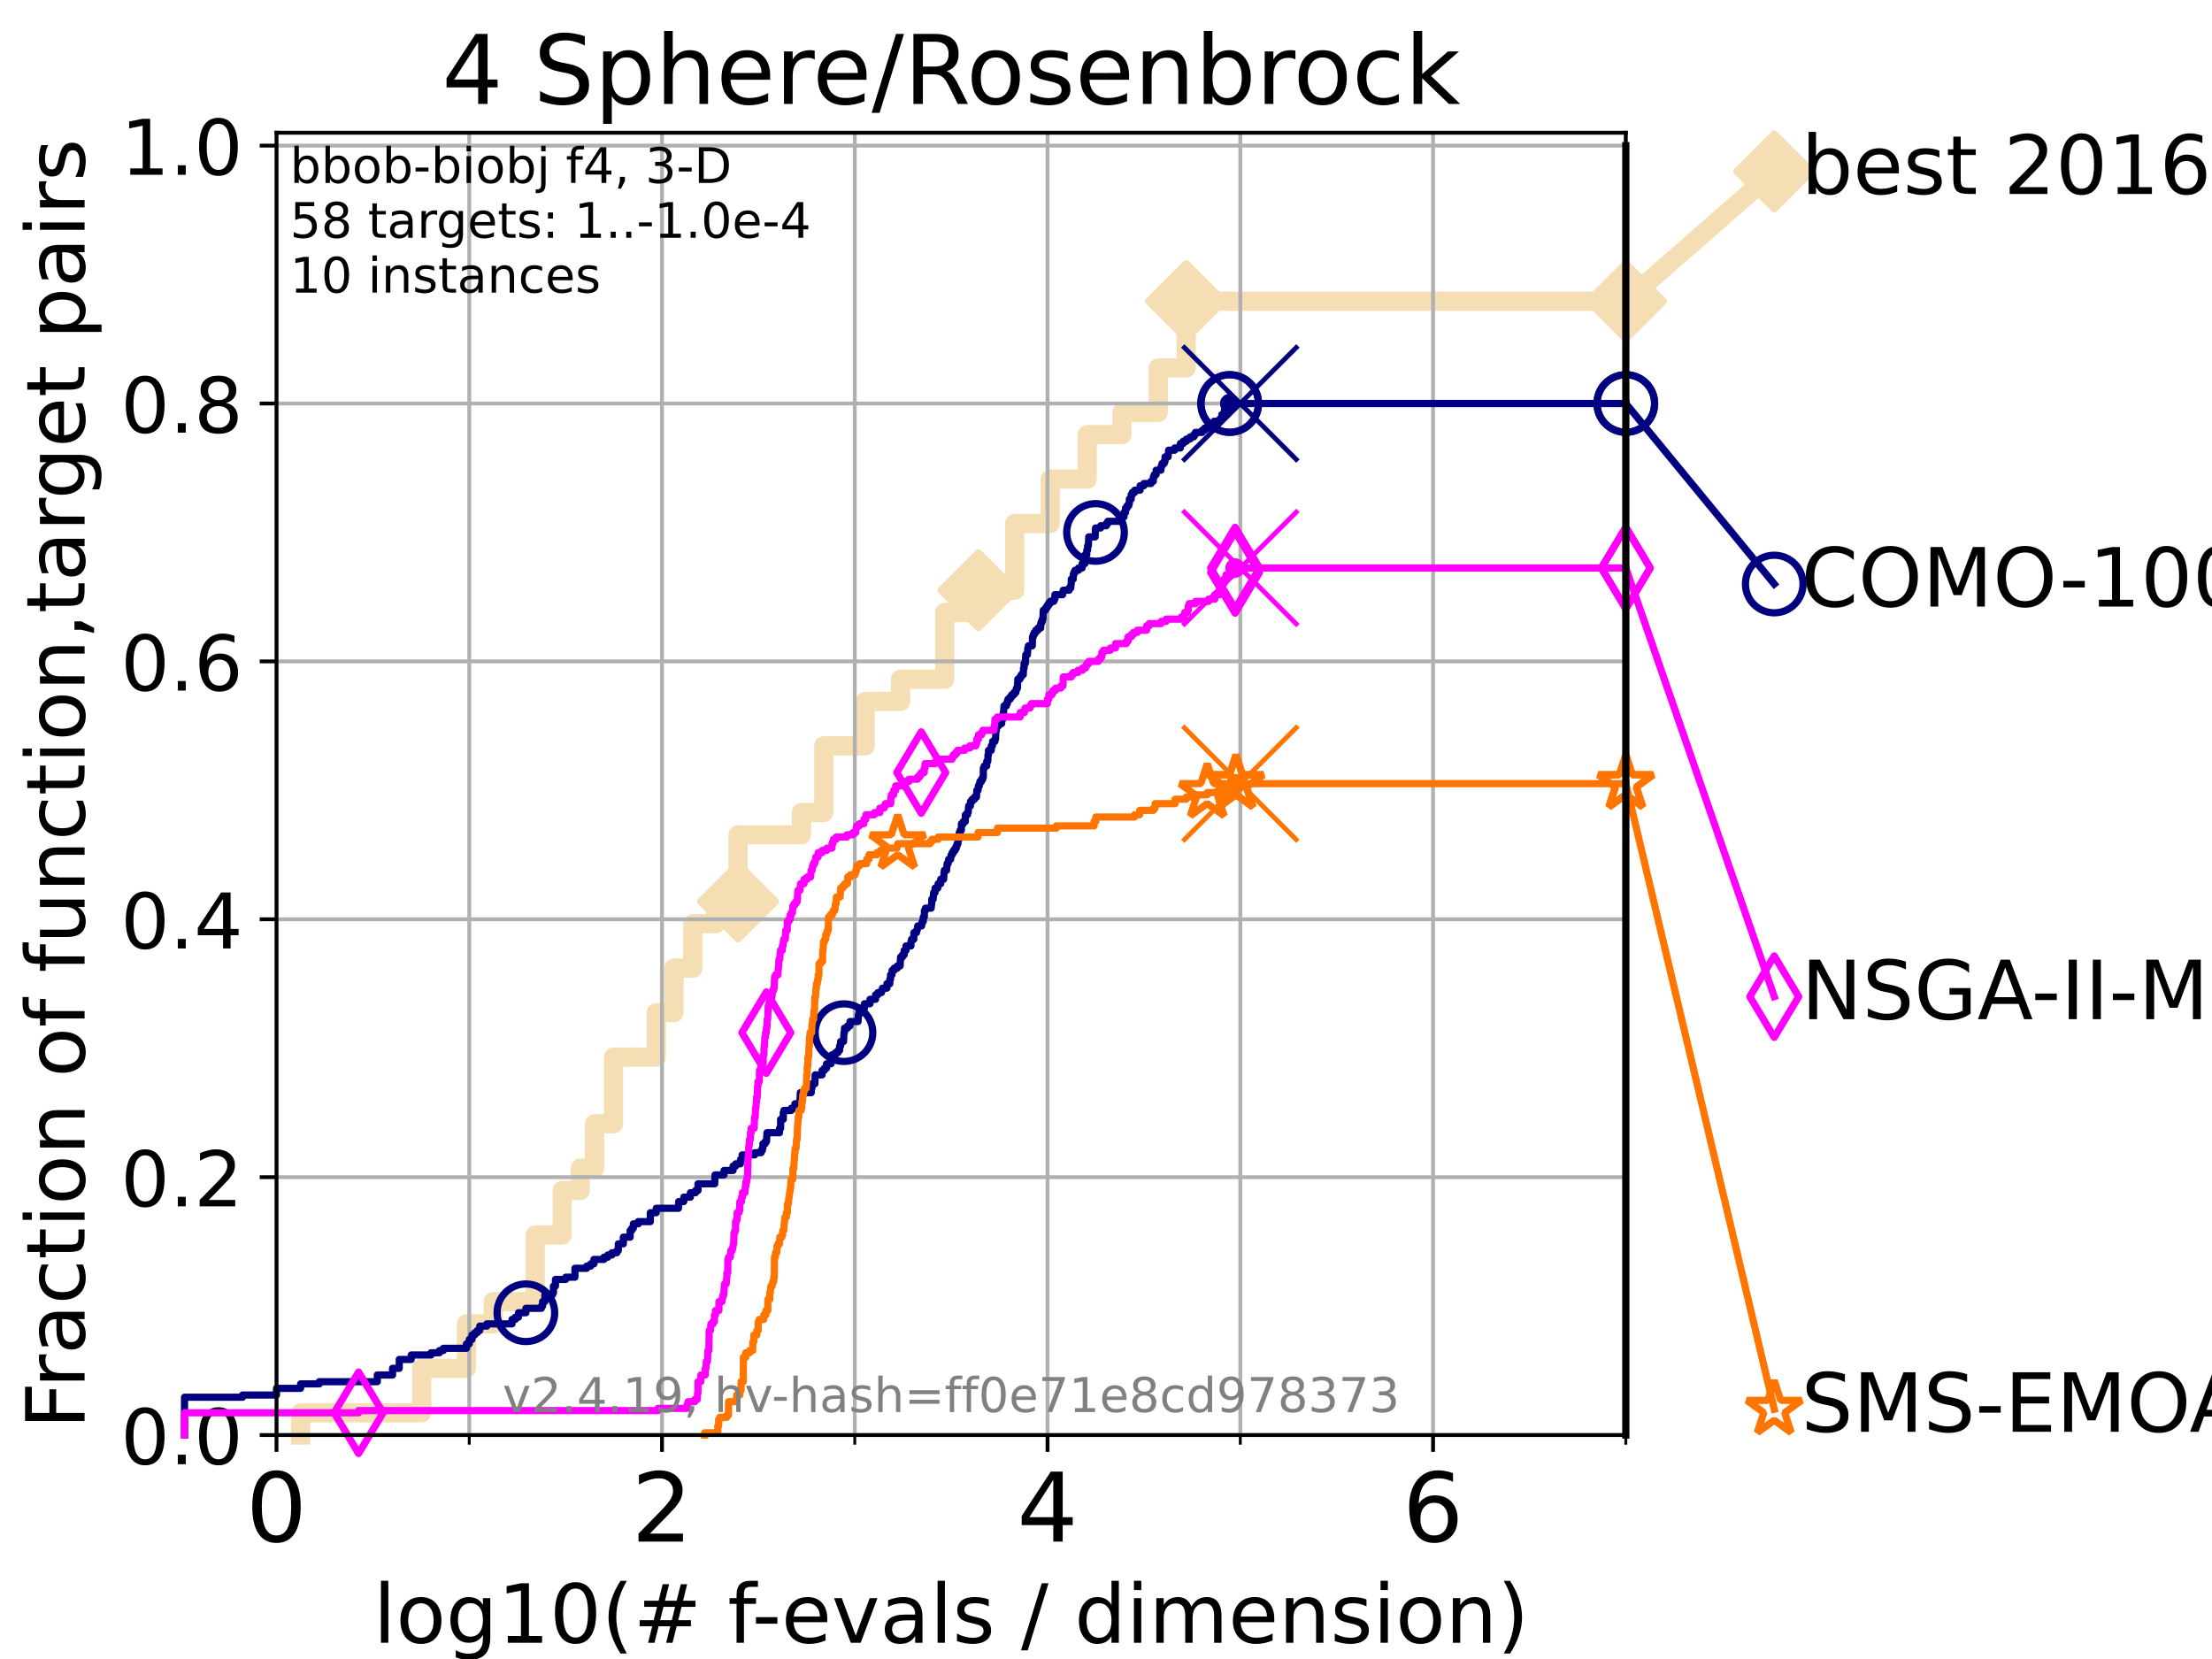 <?xml version="1.0" encoding="utf-8" standalone="no"?>
<!DOCTYPE svg PUBLIC "-//W3C//DTD SVG 1.1//EN"
  "http://www.w3.org/Graphics/SVG/1.1/DTD/svg11.dtd">
<!-- Created with matplotlib (https://matplotlib.org/) -->
<svg height="345.6pt" version="1.1" viewBox="0 0 460.8 345.6" width="460.8pt" xmlns="http://www.w3.org/2000/svg" xmlns:xlink="http://www.w3.org/1999/xlink">
 <defs>
  <style type="text/css">*{stroke-linecap:butt;stroke-linejoin:round;}</style>
 </defs>
 <g id="figure_1">
  <g id="patch_1">
   <path d="M 0 345.6 
L 460.8 345.6 
L 460.8 0 
L 0 0 
z
" style="fill:#ffffff;"/>
  </g>
  <g id="axes_1">
   <g id="patch_2">
    <path d="M 57.6 298.944 
L 338.688 298.944 
L 338.688 27.648 
L 57.6 27.648 
z
" style="fill:#ffffff;"/>
   </g>
   <g id="line2d_1">
    <path d="M 62.617 298.944 
L 62.617 294.313 
L 87.85 294.313 
L 87.85 285.05 
L 97.164 285.05 
L 97.164 275.788 
L 102.772 275.788 
L 102.772 271.157 
L 111.506 271.157 
L 111.506 257.263 
L 117.107 257.263 
L 117.107 248.001 
L 120.883 248.001 
L 120.883 243.37 
L 123.856 243.37 
L 123.856 234.107 
L 127.799 234.107 
L 127.799 220.214 
L 136.708 220.214 
L 136.708 210.951 
L 140.399 210.951 
L 140.399 201.689 
L 144.31 201.689 
L 144.31 192.426 
L 149.074 192.426 
L 149.074 187.795 
L 153.75 187.795 
L 153.75 173.901 
L 166.951 173.901 
L 166.951 169.27 
L 171.612 169.27 
L 171.612 155.377 
L 180.239 155.377 
L 180.239 146.114 
L 187.602 146.114 
L 187.602 141.483 
L 196.802 141.483 
L 196.802 127.589 
L 203.821 127.589 
L 203.821 122.958 
L 211.38 122.958 
L 211.38 109.065 
L 218.782 109.065 
L 218.782 99.802 
L 226.487 99.802 
L 226.487 90.54 
L 233.713 90.54 
L 233.713 85.909 
L 241.289 85.909 
L 241.289 76.646 
L 247.108 76.646 
L 247.108 62.753 
L 338.688 62.753 
" style="fill:none;stroke:#f5deb3;stroke-linecap:square;stroke-width:4;"/>
   </g>
   <g id="line2d_2">
    <defs>
     <path d="M 0 7.778 
L 7.778 0 
L 0 -7.778 
L -7.778 0 
z
" id="me74fce7c13" style="stroke:#f5deb3;stroke-linejoin:miter;stroke-width:1.5;"/>
    </defs>
    <g>
     <use style="fill:#f5deb3;stroke:#f5deb3;stroke-linejoin:miter;stroke-width:1.5;" x="153.75" xlink:href="#me74fce7c13" y="187.795"/>
     <use style="fill:#f5deb3;stroke:#f5deb3;stroke-linejoin:miter;stroke-width:1.5;" x="203.821" xlink:href="#me74fce7c13" y="122.958"/>
     <use style="fill:#f5deb3;stroke:#f5deb3;stroke-linejoin:miter;stroke-width:1.5;" x="247.108" xlink:href="#me74fce7c13" y="62.753"/>
     <use style="fill:#f5deb3;stroke:#f5deb3;stroke-linejoin:miter;stroke-width:1.5;" x="247.108" xlink:href="#me74fce7c13" y="62.753"/>
     <use style="fill:#f5deb3;stroke:#f5deb3;stroke-linejoin:miter;stroke-width:1.5;" x="338.688" xlink:href="#me74fce7c13" y="62.753"/>
    </g>
   </g>
   <g id="line2d_3">
    <path style="fill:none;stroke:#f5deb3;stroke-linecap:square;stroke-width:4;"/>
    <g/>
   </g>
   <g id="line2d_4">
    <path d="M 338.688 62.753 
L 369.608 35.706 
" style="fill:none;stroke:#f5deb3;stroke-linecap:square;stroke-width:4;"/>
    <g>
     <use style="fill:#f5deb3;stroke:#f5deb3;stroke-linejoin:miter;stroke-width:1.5;" x="338.688" xlink:href="#me74fce7c13" y="62.753"/>
     <use style="fill:#f5deb3;stroke:#f5deb3;stroke-linejoin:miter;stroke-width:1.5;" x="369.608" xlink:href="#me74fce7c13" y="35.706"/>
    </g>
   </g>
   <g id="matplotlib.axis_1">
    <g id="xtick_1">
     <g id="line2d_5">
      <path clip-path="url(#p5cc10c5f32)" d="M 57.6 298.944 
L 57.6 27.648 
" style="fill:none;stroke:#b0b0b0;stroke-linecap:square;stroke-width:0.8;"/>
     </g>
     <g id="line2d_6">
      <defs>
       <path d="M 0 0 
L 0 3.5 
" id="ma9c71d4bb6" style="stroke:#000000;stroke-width:0.8;"/>
      </defs>
      <g>
       <use style="stroke:#000000;stroke-width:0.8;" x="57.6" xlink:href="#ma9c71d4bb6" y="298.944"/>
      </g>
     </g>
     <g id="text_1">
      <!-- 0 -->
      <g transform="translate(51.237 321.141)scale(0.2 -0.2)">
       <defs>
        <path d="M 31.781 66.406 
Q 24.172 66.406 20.328 58.906 
Q 16.5 51.422 16.5 36.375 
Q 16.5 21.391 20.328 13.891 
Q 24.172 6.391 31.781 6.391 
Q 39.453 6.391 43.281 13.891 
Q 47.125 21.391 47.125 36.375 
Q 47.125 51.422 43.281 58.906 
Q 39.453 66.406 31.781 66.406 
z
M 31.781 74.219 
Q 44.047 74.219 50.516 64.516 
Q 56.984 54.828 56.984 36.375 
Q 56.984 17.969 50.516 8.266 
Q 44.047 -1.422 31.781 -1.422 
Q 19.531 -1.422 13.062 8.266 
Q 6.594 17.969 6.594 36.375 
Q 6.594 54.828 13.062 64.516 
Q 19.531 74.219 31.781 74.219 
z
" id="DejaVuSans-48"/>
       </defs>
       <use xlink:href="#DejaVuSans-48"/>
      </g>
     </g>
    </g>
    <g id="xtick_2">
     <g id="line2d_7">
      <path clip-path="url(#p5cc10c5f32)" d="M 137.911 298.944 
L 137.911 27.648 
" style="fill:none;stroke:#b0b0b0;stroke-linecap:square;stroke-width:0.8;"/>
     </g>
     <g id="line2d_8">
      <g>
       <use style="stroke:#000000;stroke-width:0.8;" x="137.911" xlink:href="#ma9c71d4bb6" y="298.944"/>
      </g>
     </g>
     <g id="text_2">
      <!-- 2 -->
      <g transform="translate(131.548 321.141)scale(0.2 -0.2)">
       <defs>
        <path d="M 19.188 8.297 
L 53.609 8.297 
L 53.609 0 
L 7.328 0 
L 7.328 8.297 
Q 12.938 14.109 22.625 23.891 
Q 32.328 33.688 34.812 36.531 
Q 39.547 41.844 41.422 45.531 
Q 43.312 49.219 43.312 52.781 
Q 43.312 58.594 39.234 62.25 
Q 35.156 65.922 28.609 65.922 
Q 23.969 65.922 18.812 64.312 
Q 13.672 62.703 7.812 59.422 
L 7.812 69.391 
Q 13.766 71.781 18.938 73 
Q 24.125 74.219 28.422 74.219 
Q 39.75 74.219 46.484 68.547 
Q 53.219 62.891 53.219 53.422 
Q 53.219 48.922 51.531 44.891 
Q 49.859 40.875 45.406 35.406 
Q 44.188 33.984 37.641 27.219 
Q 31.109 20.453 19.188 8.297 
z
" id="DejaVuSans-50"/>
       </defs>
       <use xlink:href="#DejaVuSans-50"/>
      </g>
     </g>
    </g>
    <g id="xtick_3">
     <g id="line2d_9">
      <path clip-path="url(#p5cc10c5f32)" d="M 218.222 298.944 
L 218.222 27.648 
" style="fill:none;stroke:#b0b0b0;stroke-linecap:square;stroke-width:0.8;"/>
     </g>
     <g id="line2d_10">
      <g>
       <use style="stroke:#000000;stroke-width:0.8;" x="218.222" xlink:href="#ma9c71d4bb6" y="298.944"/>
      </g>
     </g>
     <g id="text_3">
      <!-- 4 -->
      <g transform="translate(211.859 321.141)scale(0.2 -0.2)">
       <defs>
        <path d="M 37.797 64.312 
L 12.891 25.391 
L 37.797 25.391 
z
M 35.203 72.906 
L 47.609 72.906 
L 47.609 25.391 
L 58.016 25.391 
L 58.016 17.188 
L 47.609 17.188 
L 47.609 0 
L 37.797 0 
L 37.797 17.188 
L 4.891 17.188 
L 4.891 26.703 
z
" id="DejaVuSans-52"/>
       </defs>
       <use xlink:href="#DejaVuSans-52"/>
      </g>
     </g>
    </g>
    <g id="xtick_4">
     <g id="line2d_11">
      <path clip-path="url(#p5cc10c5f32)" d="M 298.533 298.944 
L 298.533 27.648 
" style="fill:none;stroke:#b0b0b0;stroke-linecap:square;stroke-width:0.8;"/>
     </g>
     <g id="line2d_12">
      <g>
       <use style="stroke:#000000;stroke-width:0.8;" x="298.533" xlink:href="#ma9c71d4bb6" y="298.944"/>
      </g>
     </g>
     <g id="text_4">
      <!-- 6 -->
      <g transform="translate(292.17 321.141)scale(0.2 -0.2)">
       <defs>
        <path d="M 33.016 40.375 
Q 26.375 40.375 22.484 35.828 
Q 18.609 31.297 18.609 23.391 
Q 18.609 15.531 22.484 10.953 
Q 26.375 6.391 33.016 6.391 
Q 39.656 6.391 43.531 10.953 
Q 47.406 15.531 47.406 23.391 
Q 47.406 31.297 43.531 35.828 
Q 39.656 40.375 33.016 40.375 
z
M 52.594 71.297 
L 52.594 62.312 
Q 48.875 64.062 45.094 64.984 
Q 41.312 65.922 37.594 65.922 
Q 27.828 65.922 22.672 59.328 
Q 17.531 52.734 16.797 39.406 
Q 19.672 43.656 24.016 45.922 
Q 28.375 48.188 33.594 48.188 
Q 44.578 48.188 50.953 41.516 
Q 57.328 34.859 57.328 23.391 
Q 57.328 12.156 50.688 5.359 
Q 44.047 -1.422 33.016 -1.422 
Q 20.359 -1.422 13.672 8.266 
Q 6.984 17.969 6.984 36.375 
Q 6.984 53.656 15.188 63.938 
Q 23.391 74.219 37.203 74.219 
Q 40.922 74.219 44.703 73.484 
Q 48.484 72.75 52.594 71.297 
z
" id="DejaVuSans-54"/>
       </defs>
       <use xlink:href="#DejaVuSans-54"/>
      </g>
     </g>
    </g>
    <g id="xtick_5">
     <g id="line2d_13">
      <path clip-path="url(#p5cc10c5f32)" d="M 97.755 298.944 
L 97.755 27.648 
" style="fill:none;stroke:#b0b0b0;stroke-linecap:square;stroke-width:0.8;"/>
     </g>
     <g id="line2d_14">
      <defs>
       <path d="M 0 0 
L 0 2 
" id="m28b1f39037" style="stroke:#000000;stroke-width:0.6;"/>
      </defs>
      <g>
       <use style="stroke:#000000;stroke-width:0.6;" x="97.755" xlink:href="#m28b1f39037" y="298.944"/>
      </g>
     </g>
    </g>
    <g id="xtick_6">
     <g id="line2d_15">
      <path clip-path="url(#p5cc10c5f32)" d="M 178.066 298.944 
L 178.066 27.648 
" style="fill:none;stroke:#b0b0b0;stroke-linecap:square;stroke-width:0.8;"/>
     </g>
     <g id="line2d_16">
      <g>
       <use style="stroke:#000000;stroke-width:0.6;" x="178.066" xlink:href="#m28b1f39037" y="298.944"/>
      </g>
     </g>
    </g>
    <g id="xtick_7">
     <g id="line2d_17">
      <path clip-path="url(#p5cc10c5f32)" d="M 258.377 298.944 
L 258.377 27.648 
" style="fill:none;stroke:#b0b0b0;stroke-linecap:square;stroke-width:0.8;"/>
     </g>
     <g id="line2d_18">
      <g>
       <use style="stroke:#000000;stroke-width:0.6;" x="258.377" xlink:href="#m28b1f39037" y="298.944"/>
      </g>
     </g>
    </g>
    <g id="xtick_8">
     <g id="line2d_19">
      <path clip-path="url(#p5cc10c5f32)" d="M 338.688 298.944 
L 338.688 27.648 
" style="fill:none;stroke:#b0b0b0;stroke-linecap:square;stroke-width:0.8;"/>
     </g>
     <g id="line2d_20">
      <g>
       <use style="stroke:#000000;stroke-width:0.6;" x="338.688" xlink:href="#m28b1f39037" y="298.944"/>
      </g>
     </g>
    </g>
    <g id="text_5">
     <!-- log10(# f-evals / dimension) -->
     <g transform="translate(77.764 342.218)scale(0.17 -0.17)">
      <defs>
       <path d="M 9.422 75.984 
L 18.406 75.984 
L 18.406 0 
L 9.422 0 
z
" id="DejaVuSans-108"/>
       <path d="M 30.609 48.391 
Q 23.391 48.391 19.188 42.75 
Q 14.984 37.109 14.984 27.297 
Q 14.984 17.484 19.156 11.844 
Q 23.344 6.203 30.609 6.203 
Q 37.797 6.203 41.984 11.859 
Q 46.188 17.531 46.188 27.297 
Q 46.188 37.016 41.984 42.703 
Q 37.797 48.391 30.609 48.391 
z
M 30.609 56 
Q 42.328 56 49.016 48.375 
Q 55.719 40.766 55.719 27.297 
Q 55.719 13.875 49.016 6.219 
Q 42.328 -1.422 30.609 -1.422 
Q 18.844 -1.422 12.172 6.219 
Q 5.516 13.875 5.516 27.297 
Q 5.516 40.766 12.172 48.375 
Q 18.844 56 30.609 56 
z
" id="DejaVuSans-111"/>
       <path d="M 45.406 27.984 
Q 45.406 37.75 41.375 43.109 
Q 37.359 48.484 30.078 48.484 
Q 22.859 48.484 18.828 43.109 
Q 14.797 37.75 14.797 27.984 
Q 14.797 18.266 18.828 12.891 
Q 22.859 7.516 30.078 7.516 
Q 37.359 7.516 41.375 12.891 
Q 45.406 18.266 45.406 27.984 
z
M 54.391 6.781 
Q 54.391 -7.172 48.188 -13.984 
Q 42 -20.797 29.203 -20.797 
Q 24.469 -20.797 20.266 -20.094 
Q 16.062 -19.391 12.109 -17.922 
L 12.109 -9.188 
Q 16.062 -11.328 19.922 -12.344 
Q 23.781 -13.375 27.781 -13.375 
Q 36.625 -13.375 41.016 -8.766 
Q 45.406 -4.156 45.406 5.172 
L 45.406 9.625 
Q 42.625 4.781 38.281 2.391 
Q 33.938 0 27.875 0 
Q 17.828 0 11.672 7.656 
Q 5.516 15.328 5.516 27.984 
Q 5.516 40.672 11.672 48.328 
Q 17.828 56 27.875 56 
Q 33.938 56 38.281 53.609 
Q 42.625 51.219 45.406 46.391 
L 45.406 54.688 
L 54.391 54.688 
z
" id="DejaVuSans-103"/>
       <path d="M 12.406 8.297 
L 28.516 8.297 
L 28.516 63.922 
L 10.984 60.406 
L 10.984 69.391 
L 28.422 72.906 
L 38.281 72.906 
L 38.281 8.297 
L 54.391 8.297 
L 54.391 0 
L 12.406 0 
z
" id="DejaVuSans-49"/>
       <path d="M 31 75.875 
Q 24.469 64.656 21.281 53.656 
Q 18.109 42.672 18.109 31.391 
Q 18.109 20.125 21.312 9.062 
Q 24.516 -2 31 -13.188 
L 23.188 -13.188 
Q 15.875 -1.703 12.234 9.375 
Q 8.594 20.453 8.594 31.391 
Q 8.594 42.281 12.203 53.312 
Q 15.828 64.359 23.188 75.875 
z
" id="DejaVuSans-40"/>
       <path d="M 51.125 44 
L 36.922 44 
L 32.812 27.688 
L 47.125 27.688 
z
M 43.797 71.781 
L 38.719 51.516 
L 52.984 51.516 
L 58.109 71.781 
L 65.922 71.781 
L 60.891 51.516 
L 76.125 51.516 
L 76.125 44 
L 58.984 44 
L 54.984 27.688 
L 70.516 27.688 
L 70.516 20.219 
L 53.078 20.219 
L 48 0 
L 40.188 0 
L 45.219 20.219 
L 30.906 20.219 
L 25.875 0 
L 18.016 0 
L 23.094 20.219 
L 7.719 20.219 
L 7.719 27.688 
L 24.906 27.688 
L 29 44 
L 13.281 44 
L 13.281 51.516 
L 30.906 51.516 
L 35.891 71.781 
z
" id="DejaVuSans-35"/>
       <path id="DejaVuSans-32"/>
       <path d="M 37.109 75.984 
L 37.109 68.5 
L 28.516 68.5 
Q 23.688 68.5 21.797 66.547 
Q 19.922 64.594 19.922 59.516 
L 19.922 54.688 
L 34.719 54.688 
L 34.719 47.703 
L 19.922 47.703 
L 19.922 0 
L 10.891 0 
L 10.891 47.703 
L 2.297 47.703 
L 2.297 54.688 
L 10.891 54.688 
L 10.891 58.5 
Q 10.891 67.625 15.141 71.797 
Q 19.391 75.984 28.609 75.984 
z
" id="DejaVuSans-102"/>
       <path d="M 4.891 31.391 
L 31.203 31.391 
L 31.203 23.391 
L 4.891 23.391 
z
" id="DejaVuSans-45"/>
       <path d="M 56.203 29.594 
L 56.203 25.203 
L 14.891 25.203 
Q 15.484 15.922 20.484 11.062 
Q 25.484 6.203 34.422 6.203 
Q 39.594 6.203 44.453 7.469 
Q 49.312 8.734 54.109 11.281 
L 54.109 2.781 
Q 49.266 0.734 44.188 -0.344 
Q 39.109 -1.422 33.891 -1.422 
Q 20.797 -1.422 13.156 6.188 
Q 5.516 13.812 5.516 26.812 
Q 5.516 40.234 12.766 48.109 
Q 20.016 56 32.328 56 
Q 43.359 56 49.781 48.891 
Q 56.203 41.797 56.203 29.594 
z
M 47.219 32.234 
Q 47.125 39.594 43.094 43.984 
Q 39.062 48.391 32.422 48.391 
Q 24.906 48.391 20.391 44.141 
Q 15.875 39.891 15.188 32.172 
z
" id="DejaVuSans-101"/>
       <path d="M 2.984 54.688 
L 12.5 54.688 
L 29.594 8.797 
L 46.688 54.688 
L 56.203 54.688 
L 35.688 0 
L 23.484 0 
z
" id="DejaVuSans-118"/>
       <path d="M 34.281 27.484 
Q 23.391 27.484 19.188 25 
Q 14.984 22.516 14.984 16.5 
Q 14.984 11.719 18.141 8.906 
Q 21.297 6.109 26.703 6.109 
Q 34.188 6.109 38.703 11.406 
Q 43.219 16.703 43.219 25.484 
L 43.219 27.484 
z
M 52.203 31.203 
L 52.203 0 
L 43.219 0 
L 43.219 8.297 
Q 40.141 3.328 35.547 0.953 
Q 30.953 -1.422 24.312 -1.422 
Q 15.922 -1.422 10.953 3.297 
Q 6 8.016 6 15.922 
Q 6 25.141 12.172 29.828 
Q 18.359 34.516 30.609 34.516 
L 43.219 34.516 
L 43.219 35.406 
Q 43.219 41.609 39.141 45 
Q 35.062 48.391 27.688 48.391 
Q 23 48.391 18.547 47.266 
Q 14.109 46.141 10.016 43.891 
L 10.016 52.203 
Q 14.938 54.109 19.578 55.047 
Q 24.219 56 28.609 56 
Q 40.484 56 46.344 49.844 
Q 52.203 43.703 52.203 31.203 
z
" id="DejaVuSans-97"/>
       <path d="M 44.281 53.078 
L 44.281 44.578 
Q 40.484 46.531 36.375 47.5 
Q 32.281 48.484 27.875 48.484 
Q 21.188 48.484 17.844 46.438 
Q 14.5 44.391 14.5 40.281 
Q 14.5 37.156 16.891 35.375 
Q 19.281 33.594 26.516 31.984 
L 29.594 31.297 
Q 39.156 29.25 43.188 25.516 
Q 47.219 21.781 47.219 15.094 
Q 47.219 7.469 41.188 3.016 
Q 35.156 -1.422 24.609 -1.422 
Q 20.219 -1.422 15.453 -0.562 
Q 10.688 0.297 5.422 2 
L 5.422 11.281 
Q 10.406 8.688 15.234 7.391 
Q 20.062 6.109 24.812 6.109 
Q 31.156 6.109 34.562 8.281 
Q 37.984 10.453 37.984 14.406 
Q 37.984 18.062 35.516 20.016 
Q 33.062 21.969 24.703 23.781 
L 21.578 24.516 
Q 13.234 26.266 9.516 29.906 
Q 5.812 33.547 5.812 39.891 
Q 5.812 47.609 11.281 51.797 
Q 16.75 56 26.812 56 
Q 31.781 56 36.172 55.266 
Q 40.578 54.547 44.281 53.078 
z
" id="DejaVuSans-115"/>
       <path d="M 25.391 72.906 
L 33.688 72.906 
L 8.297 -9.281 
L 0 -9.281 
z
" id="DejaVuSans-47"/>
       <path d="M 45.406 46.391 
L 45.406 75.984 
L 54.391 75.984 
L 54.391 0 
L 45.406 0 
L 45.406 8.203 
Q 42.578 3.328 38.25 0.953 
Q 33.938 -1.422 27.875 -1.422 
Q 17.969 -1.422 11.734 6.484 
Q 5.516 14.406 5.516 27.297 
Q 5.516 40.188 11.734 48.094 
Q 17.969 56 27.875 56 
Q 33.938 56 38.25 53.625 
Q 42.578 51.266 45.406 46.391 
z
M 14.797 27.297 
Q 14.797 17.391 18.875 11.75 
Q 22.953 6.109 30.078 6.109 
Q 37.203 6.109 41.297 11.75 
Q 45.406 17.391 45.406 27.297 
Q 45.406 37.203 41.297 42.844 
Q 37.203 48.484 30.078 48.484 
Q 22.953 48.484 18.875 42.844 
Q 14.797 37.203 14.797 27.297 
z
" id="DejaVuSans-100"/>
       <path d="M 9.422 54.688 
L 18.406 54.688 
L 18.406 0 
L 9.422 0 
z
M 9.422 75.984 
L 18.406 75.984 
L 18.406 64.594 
L 9.422 64.594 
z
" id="DejaVuSans-105"/>
       <path d="M 52 44.188 
Q 55.375 50.25 60.062 53.125 
Q 64.75 56 71.094 56 
Q 79.641 56 84.281 50.016 
Q 88.922 44.047 88.922 33.016 
L 88.922 0 
L 79.891 0 
L 79.891 32.719 
Q 79.891 40.578 77.094 44.375 
Q 74.312 48.188 68.609 48.188 
Q 61.625 48.188 57.562 43.547 
Q 53.516 38.922 53.516 30.906 
L 53.516 0 
L 44.484 0 
L 44.484 32.719 
Q 44.484 40.625 41.703 44.406 
Q 38.922 48.188 33.109 48.188 
Q 26.219 48.188 22.156 43.531 
Q 18.109 38.875 18.109 30.906 
L 18.109 0 
L 9.078 0 
L 9.078 54.688 
L 18.109 54.688 
L 18.109 46.188 
Q 21.188 51.219 25.484 53.609 
Q 29.781 56 35.688 56 
Q 41.656 56 45.828 52.969 
Q 50 49.953 52 44.188 
z
" id="DejaVuSans-109"/>
       <path d="M 54.891 33.016 
L 54.891 0 
L 45.906 0 
L 45.906 32.719 
Q 45.906 40.484 42.875 44.328 
Q 39.844 48.188 33.797 48.188 
Q 26.516 48.188 22.312 43.547 
Q 18.109 38.922 18.109 30.906 
L 18.109 0 
L 9.078 0 
L 9.078 54.688 
L 18.109 54.688 
L 18.109 46.188 
Q 21.344 51.125 25.703 53.562 
Q 30.078 56 35.797 56 
Q 45.219 56 50.047 50.172 
Q 54.891 44.344 54.891 33.016 
z
" id="DejaVuSans-110"/>
       <path d="M 8.016 75.875 
L 15.828 75.875 
Q 23.141 64.359 26.781 53.312 
Q 30.422 42.281 30.422 31.391 
Q 30.422 20.453 26.781 9.375 
Q 23.141 -1.703 15.828 -13.188 
L 8.016 -13.188 
Q 14.5 -2 17.703 9.062 
Q 20.906 20.125 20.906 31.391 
Q 20.906 42.672 17.703 53.656 
Q 14.5 64.656 8.016 75.875 
z
" id="DejaVuSans-41"/>
      </defs>
      <use xlink:href="#DejaVuSans-108"/>
      <use x="27.783" xlink:href="#DejaVuSans-111"/>
      <use x="88.965" xlink:href="#DejaVuSans-103"/>
      <use x="152.441" xlink:href="#DejaVuSans-49"/>
      <use x="216.064" xlink:href="#DejaVuSans-48"/>
      <use x="279.688" xlink:href="#DejaVuSans-40"/>
      <use x="318.701" xlink:href="#DejaVuSans-35"/>
      <use x="402.49" xlink:href="#DejaVuSans-32"/>
      <use x="434.277" xlink:href="#DejaVuSans-102"/>
      <use x="463.982" xlink:href="#DejaVuSans-45"/>
      <use x="500.066" xlink:href="#DejaVuSans-101"/>
      <use x="561.59" xlink:href="#DejaVuSans-118"/>
      <use x="620.77" xlink:href="#DejaVuSans-97"/>
      <use x="682.049" xlink:href="#DejaVuSans-108"/>
      <use x="709.832" xlink:href="#DejaVuSans-115"/>
      <use x="761.932" xlink:href="#DejaVuSans-32"/>
      <use x="793.719" xlink:href="#DejaVuSans-47"/>
      <use x="827.41" xlink:href="#DejaVuSans-32"/>
      <use x="859.197" xlink:href="#DejaVuSans-100"/>
      <use x="922.674" xlink:href="#DejaVuSans-105"/>
      <use x="950.457" xlink:href="#DejaVuSans-109"/>
      <use x="1047.869" xlink:href="#DejaVuSans-101"/>
      <use x="1109.393" xlink:href="#DejaVuSans-110"/>
      <use x="1172.771" xlink:href="#DejaVuSans-115"/>
      <use x="1224.871" xlink:href="#DejaVuSans-105"/>
      <use x="1252.654" xlink:href="#DejaVuSans-111"/>
      <use x="1313.836" xlink:href="#DejaVuSans-110"/>
      <use x="1377.215" xlink:href="#DejaVuSans-41"/>
     </g>
    </g>
   </g>
   <g id="matplotlib.axis_2">
    <g id="ytick_1">
     <g id="line2d_21">
      <path clip-path="url(#p5cc10c5f32)" d="M 57.6 298.944 
L 338.688 298.944 
" style="fill:none;stroke:#b0b0b0;stroke-linecap:square;stroke-width:0.8;"/>
     </g>
     <g id="line2d_22">
      <defs>
       <path d="M 0 0 
L -3.5 0 
" id="me661bc6859" style="stroke:#000000;stroke-width:0.8;"/>
      </defs>
      <g>
       <use style="stroke:#000000;stroke-width:0.8;" x="57.6" xlink:href="#me661bc6859" y="298.944"/>
      </g>
     </g>
     <g id="text_6">
      <!-- 0.0 -->
      <g transform="translate(25.155 305.023)scale(0.16 -0.16)">
       <defs>
        <path d="M 10.688 12.406 
L 21 12.406 
L 21 0 
L 10.688 0 
z
" id="DejaVuSans-46"/>
       </defs>
       <use xlink:href="#DejaVuSans-48"/>
       <use x="63.623" xlink:href="#DejaVuSans-46"/>
       <use x="95.41" xlink:href="#DejaVuSans-48"/>
      </g>
     </g>
    </g>
    <g id="ytick_2">
     <g id="line2d_23">
      <path clip-path="url(#p5cc10c5f32)" d="M 57.6 245.222 
L 338.688 245.222 
" style="fill:none;stroke:#b0b0b0;stroke-linecap:square;stroke-width:0.8;"/>
     </g>
     <g id="line2d_24">
      <g>
       <use style="stroke:#000000;stroke-width:0.8;" x="57.6" xlink:href="#me661bc6859" y="245.222"/>
      </g>
     </g>
     <g id="text_7">
      <!-- 0.2 -->
      <g transform="translate(25.155 251.301)scale(0.16 -0.16)">
       <use xlink:href="#DejaVuSans-48"/>
       <use x="63.623" xlink:href="#DejaVuSans-46"/>
       <use x="95.41" xlink:href="#DejaVuSans-50"/>
      </g>
     </g>
    </g>
    <g id="ytick_3">
     <g id="line2d_25">
      <path clip-path="url(#p5cc10c5f32)" d="M 57.6 191.5 
L 338.688 191.5 
" style="fill:none;stroke:#b0b0b0;stroke-linecap:square;stroke-width:0.8;"/>
     </g>
     <g id="line2d_26">
      <g>
       <use style="stroke:#000000;stroke-width:0.8;" x="57.6" xlink:href="#me661bc6859" y="191.5"/>
      </g>
     </g>
     <g id="text_8">
      <!-- 0.4 -->
      <g transform="translate(25.155 197.579)scale(0.16 -0.16)">
       <use xlink:href="#DejaVuSans-48"/>
       <use x="63.623" xlink:href="#DejaVuSans-46"/>
       <use x="95.41" xlink:href="#DejaVuSans-52"/>
      </g>
     </g>
    </g>
    <g id="ytick_4">
     <g id="line2d_27">
      <path clip-path="url(#p5cc10c5f32)" d="M 57.6 137.778 
L 338.688 137.778 
" style="fill:none;stroke:#b0b0b0;stroke-linecap:square;stroke-width:0.8;"/>
     </g>
     <g id="line2d_28">
      <g>
       <use style="stroke:#000000;stroke-width:0.8;" x="57.6" xlink:href="#me661bc6859" y="137.778"/>
      </g>
     </g>
     <g id="text_9">
      <!-- 0.6 -->
      <g transform="translate(25.155 143.857)scale(0.16 -0.16)">
       <use xlink:href="#DejaVuSans-48"/>
       <use x="63.623" xlink:href="#DejaVuSans-46"/>
       <use x="95.41" xlink:href="#DejaVuSans-54"/>
      </g>
     </g>
    </g>
    <g id="ytick_5">
     <g id="line2d_29">
      <path clip-path="url(#p5cc10c5f32)" d="M 57.6 84.056 
L 338.688 84.056 
" style="fill:none;stroke:#b0b0b0;stroke-linecap:square;stroke-width:0.8;"/>
     </g>
     <g id="line2d_30">
      <g>
       <use style="stroke:#000000;stroke-width:0.8;" x="57.6" xlink:href="#me661bc6859" y="84.056"/>
      </g>
     </g>
     <g id="text_10">
      <!-- 0.8 -->
      <g transform="translate(25.155 90.135)scale(0.16 -0.16)">
       <defs>
        <path d="M 31.781 34.625 
Q 24.75 34.625 20.719 30.859 
Q 16.703 27.094 16.703 20.516 
Q 16.703 13.922 20.719 10.156 
Q 24.75 6.391 31.781 6.391 
Q 38.812 6.391 42.859 10.172 
Q 46.922 13.969 46.922 20.516 
Q 46.922 27.094 42.891 30.859 
Q 38.875 34.625 31.781 34.625 
z
M 21.922 38.812 
Q 15.578 40.375 12.031 44.719 
Q 8.5 49.078 8.5 55.328 
Q 8.5 64.062 14.719 69.141 
Q 20.953 74.219 31.781 74.219 
Q 42.672 74.219 48.875 69.141 
Q 55.078 64.062 55.078 55.328 
Q 55.078 49.078 51.531 44.719 
Q 48 40.375 41.703 38.812 
Q 48.828 37.156 52.797 32.312 
Q 56.781 27.484 56.781 20.516 
Q 56.781 9.906 50.312 4.234 
Q 43.844 -1.422 31.781 -1.422 
Q 19.734 -1.422 13.25 4.234 
Q 6.781 9.906 6.781 20.516 
Q 6.781 27.484 10.781 32.312 
Q 14.797 37.156 21.922 38.812 
z
M 18.312 54.391 
Q 18.312 48.734 21.844 45.562 
Q 25.391 42.391 31.781 42.391 
Q 38.141 42.391 41.719 45.562 
Q 45.312 48.734 45.312 54.391 
Q 45.312 60.062 41.719 63.234 
Q 38.141 66.406 31.781 66.406 
Q 25.391 66.406 21.844 63.234 
Q 18.312 60.062 18.312 54.391 
z
" id="DejaVuSans-56"/>
       </defs>
       <use xlink:href="#DejaVuSans-48"/>
       <use x="63.623" xlink:href="#DejaVuSans-46"/>
       <use x="95.41" xlink:href="#DejaVuSans-56"/>
      </g>
     </g>
    </g>
    <g id="ytick_6">
     <g id="line2d_31">
      <path clip-path="url(#p5cc10c5f32)" d="M 57.6 30.334 
L 338.688 30.334 
" style="fill:none;stroke:#b0b0b0;stroke-linecap:square;stroke-width:0.8;"/>
     </g>
     <g id="line2d_32">
      <g>
       <use style="stroke:#000000;stroke-width:0.8;" x="57.6" xlink:href="#me661bc6859" y="30.334"/>
      </g>
     </g>
     <g id="text_11">
      <!-- 1.0 -->
      <g transform="translate(25.155 36.413)scale(0.16 -0.16)">
       <use xlink:href="#DejaVuSans-49"/>
       <use x="63.623" xlink:href="#DejaVuSans-46"/>
       <use x="95.41" xlink:href="#DejaVuSans-48"/>
      </g>
     </g>
    </g>
    <g id="text_12">
     <!-- Fraction of function,target pairs -->
     <g transform="translate(17.62 297.681)rotate(-90)scale(0.17 -0.17)">
      <defs>
       <path d="M 9.812 72.906 
L 51.703 72.906 
L 51.703 64.594 
L 19.672 64.594 
L 19.672 43.109 
L 48.578 43.109 
L 48.578 34.812 
L 19.672 34.812 
L 19.672 0 
L 9.812 0 
z
" id="DejaVuSans-70"/>
       <path d="M 41.109 46.297 
Q 39.594 47.172 37.812 47.578 
Q 36.031 48 33.891 48 
Q 26.266 48 22.188 43.047 
Q 18.109 38.094 18.109 28.812 
L 18.109 0 
L 9.078 0 
L 9.078 54.688 
L 18.109 54.688 
L 18.109 46.188 
Q 20.953 51.172 25.484 53.578 
Q 30.031 56 36.531 56 
Q 37.453 56 38.578 55.875 
Q 39.703 55.766 41.062 55.516 
z
" id="DejaVuSans-114"/>
       <path d="M 48.781 52.594 
L 48.781 44.188 
Q 44.969 46.297 41.141 47.344 
Q 37.312 48.391 33.406 48.391 
Q 24.656 48.391 19.812 42.844 
Q 14.984 37.312 14.984 27.297 
Q 14.984 17.281 19.812 11.734 
Q 24.656 6.203 33.406 6.203 
Q 37.312 6.203 41.141 7.25 
Q 44.969 8.297 48.781 10.406 
L 48.781 2.094 
Q 45.016 0.344 40.984 -0.531 
Q 36.969 -1.422 32.422 -1.422 
Q 20.062 -1.422 12.781 6.344 
Q 5.516 14.109 5.516 27.297 
Q 5.516 40.672 12.859 48.328 
Q 20.219 56 33.016 56 
Q 37.156 56 41.109 55.141 
Q 45.062 54.297 48.781 52.594 
z
" id="DejaVuSans-99"/>
       <path d="M 18.312 70.219 
L 18.312 54.688 
L 36.812 54.688 
L 36.812 47.703 
L 18.312 47.703 
L 18.312 18.016 
Q 18.312 11.328 20.141 9.422 
Q 21.969 7.516 27.594 7.516 
L 36.812 7.516 
L 36.812 0 
L 27.594 0 
Q 17.188 0 13.234 3.875 
Q 9.281 7.766 9.281 18.016 
L 9.281 47.703 
L 2.688 47.703 
L 2.688 54.688 
L 9.281 54.688 
L 9.281 70.219 
z
" id="DejaVuSans-116"/>
       <path d="M 8.5 21.578 
L 8.5 54.688 
L 17.484 54.688 
L 17.484 21.922 
Q 17.484 14.156 20.5 10.266 
Q 23.531 6.391 29.594 6.391 
Q 36.859 6.391 41.078 11.031 
Q 45.312 15.672 45.312 23.688 
L 45.312 54.688 
L 54.297 54.688 
L 54.297 0 
L 45.312 0 
L 45.312 8.406 
Q 42.047 3.422 37.719 1 
Q 33.406 -1.422 27.688 -1.422 
Q 18.266 -1.422 13.375 4.438 
Q 8.5 10.297 8.5 21.578 
z
M 31.109 56 
z
" id="DejaVuSans-117"/>
       <path d="M 11.719 12.406 
L 22.016 12.406 
L 22.016 4 
L 14.016 -11.625 
L 7.719 -11.625 
L 11.719 4 
z
" id="DejaVuSans-44"/>
       <path d="M 18.109 8.203 
L 18.109 -20.797 
L 9.078 -20.797 
L 9.078 54.688 
L 18.109 54.688 
L 18.109 46.391 
Q 20.953 51.266 25.266 53.625 
Q 29.594 56 35.594 56 
Q 45.562 56 51.781 48.094 
Q 58.016 40.188 58.016 27.297 
Q 58.016 14.406 51.781 6.484 
Q 45.562 -1.422 35.594 -1.422 
Q 29.594 -1.422 25.266 0.953 
Q 20.953 3.328 18.109 8.203 
z
M 48.688 27.297 
Q 48.688 37.203 44.609 42.844 
Q 40.531 48.484 33.406 48.484 
Q 26.266 48.484 22.188 42.844 
Q 18.109 37.203 18.109 27.297 
Q 18.109 17.391 22.188 11.75 
Q 26.266 6.109 33.406 6.109 
Q 40.531 6.109 44.609 11.75 
Q 48.688 17.391 48.688 27.297 
z
" id="DejaVuSans-112"/>
      </defs>
      <use xlink:href="#DejaVuSans-70"/>
      <use x="50.27" xlink:href="#DejaVuSans-114"/>
      <use x="91.383" xlink:href="#DejaVuSans-97"/>
      <use x="152.662" xlink:href="#DejaVuSans-99"/>
      <use x="207.643" xlink:href="#DejaVuSans-116"/>
      <use x="246.852" xlink:href="#DejaVuSans-105"/>
      <use x="274.635" xlink:href="#DejaVuSans-111"/>
      <use x="335.816" xlink:href="#DejaVuSans-110"/>
      <use x="399.195" xlink:href="#DejaVuSans-32"/>
      <use x="430.982" xlink:href="#DejaVuSans-111"/>
      <use x="492.164" xlink:href="#DejaVuSans-102"/>
      <use x="527.369" xlink:href="#DejaVuSans-32"/>
      <use x="559.156" xlink:href="#DejaVuSans-102"/>
      <use x="594.361" xlink:href="#DejaVuSans-117"/>
      <use x="657.74" xlink:href="#DejaVuSans-110"/>
      <use x="721.119" xlink:href="#DejaVuSans-99"/>
      <use x="776.1" xlink:href="#DejaVuSans-116"/>
      <use x="815.309" xlink:href="#DejaVuSans-105"/>
      <use x="843.092" xlink:href="#DejaVuSans-111"/>
      <use x="904.273" xlink:href="#DejaVuSans-110"/>
      <use x="967.652" xlink:href="#DejaVuSans-44"/>
      <use x="999.439" xlink:href="#DejaVuSans-116"/>
      <use x="1038.648" xlink:href="#DejaVuSans-97"/>
      <use x="1099.928" xlink:href="#DejaVuSans-114"/>
      <use x="1139.291" xlink:href="#DejaVuSans-103"/>
      <use x="1202.768" xlink:href="#DejaVuSans-101"/>
      <use x="1264.291" xlink:href="#DejaVuSans-116"/>
      <use x="1303.5" xlink:href="#DejaVuSans-32"/>
      <use x="1335.287" xlink:href="#DejaVuSans-112"/>
      <use x="1398.764" xlink:href="#DejaVuSans-97"/>
      <use x="1460.043" xlink:href="#DejaVuSans-105"/>
      <use x="1487.826" xlink:href="#DejaVuSans-114"/>
      <use x="1528.939" xlink:href="#DejaVuSans-115"/>
     </g>
    </g>
   </g>
   <g id="line2d_33">
    <defs>
     <path d="M 0 1.5 
C 0.398 1.5 0.779 1.342 1.061 1.061 
C 1.342 0.779 1.5 0.398 1.5 0 
C 1.5 -0.398 1.342 -0.779 1.061 -1.061 
C 0.779 -1.342 0.398 -1.5 0 -1.5 
C -0.398 -1.5 -0.779 -1.342 -1.061 -1.061 
C -1.342 -0.779 -1.5 -0.398 -1.5 0 
C -1.5 0.398 -1.342 0.779 -1.061 1.061 
C -0.779 1.342 -0.398 1.5 0 1.5 
z
" id="mc66ceb2fb2" style="stroke:#f5deb3;"/>
    </defs>
    <g>
     <use style="fill:#f5deb3;stroke:#f5deb3;" x="247.108" xlink:href="#mc66ceb2fb2" y="62.753"/>
     <use style="fill:#f5deb3;stroke:#f5deb3;" x="247.108" xlink:href="#mc66ceb2fb2" y="62.753"/>
    </g>
   </g>
   <g id="line2d_34">
    <defs>
     <path d="M 0 1.5 
C 0.398 1.5 0.779 1.342 1.061 1.061 
C 1.342 0.779 1.5 0.398 1.5 0 
C 1.5 -0.398 1.342 -0.779 1.061 -1.061 
C 0.779 -1.342 0.398 -1.5 0 -1.5 
C -0.398 -1.5 -0.779 -1.342 -1.061 -1.061 
C -1.342 -0.779 -1.5 -0.398 -1.5 0 
C -1.5 0.398 -1.342 0.779 -1.061 1.061 
C -0.779 1.342 -0.398 1.5 0 1.5 
z
" id="ma165a31087" style="stroke:#000080;"/>
    </defs>
    <g>
     <use style="fill:#000080;stroke:#000080;" x="256.172" xlink:href="#ma165a31087" y="84.056"/>
     <use style="fill:#000080;stroke:#000080;" x="256.172" xlink:href="#ma165a31087" y="84.056"/>
    </g>
   </g>
   <g id="line2d_35">
    <path d="M 38.441 298.944 
L 38.441 291.071 
L 50.529 291.071 
L 50.529 290.608 
L 57.6 290.608 
L 57.6 289.218 
L 62.617 289.218 
L 62.617 288.292 
L 66.508 288.292 
L 66.508 287.829 
L 78.596 287.829 
L 78.596 286.44 
L 81.776 286.44 
L 81.776 285.05 
L 83.172 285.05 
L 83.172 283.198 
L 85.667 283.198 
L 85.667 282.272 
L 89.79 282.272 
L 89.79 281.809 
L 91.535 281.809 
L 91.535 281.345 
L 92.347 281.345 
L 92.347 280.882 
L 97.164 280.882 
L 97.164 279.956 
L 97.755 279.956 
L 97.755 279.03 
L 98.327 279.03 
L 98.327 278.104 
L 98.881 278.104 
L 98.881 277.64 
L 99.418 277.64 
L 99.418 277.177 
L 99.938 277.177 
L 99.938 276.251 
L 101.413 276.251 
L 101.413 275.788 
L 106.664 275.788 
L 106.664 274.862 
L 107.348 274.862 
L 107.348 274.399 
L 108.006 274.399 
L 108.006 273.472 
L 109.55 273.472 
L 109.55 272.546 
L 112.779 272.546 
L 112.779 272.083 
L 113.023 272.083 
L 113.023 271.157 
L 113.501 271.157 
L 113.501 269.767 
L 115.077 269.767 
L 115.077 269.304 
L 115.291 269.304 
L 115.291 267.915 
L 115.711 267.915 
L 115.711 266.526 
L 117.857 266.526 
L 117.857 266.062 
L 119.768 266.062 
L 119.768 264.21 
L 122.22 264.21 
L 122.22 263.747 
L 123.057 263.747 
L 123.057 263.284 
L 123.725 263.284 
L 123.725 262.357 
L 125.823 262.357 
L 125.823 261.894 
L 126.618 261.894 
L 126.618 261.431 
L 127.485 261.431 
L 127.485 260.968 
L 128.511 260.968 
L 128.511 260.505 
L 128.808 260.505 
L 128.808 259.116 
L 129.853 259.116 
L 129.853 257.726 
L 131.27 257.726 
L 131.27 256.337 
L 131.607 256.337 
L 131.607 255.874 
L 131.938 255.874 
L 131.938 254.948 
L 132.971 254.948 
L 132.971 254.484 
L 135.482 254.484 
L 135.482 252.632 
L 136.708 252.632 
L 136.708 251.706 
L 141.331 251.706 
L 141.379 250.316 
L 142.442 250.316 
L 142.442 249.39 
L 143.82 249.39 
L 143.82 248.464 
L 144.904 248.464 
L 144.904 248.001 
L 145.403 248.001 
L 145.403 246.611 
L 148.889 246.611 
L 148.951 244.759 
L 150.822 244.759 
L 150.822 243.833 
L 152.712 243.833 
L 152.712 242.906 
L 153.275 242.906 
L 153.275 242.443 
L 154.236 242.443 
L 154.281 241.517 
L 154.597 241.517 
L 154.597 240.591 
L 157.205 240.591 
L 157.205 240.128 
L 158.555 240.128 
L 158.555 239.665 
L 158.802 239.665 
L 158.802 239.201 
L 158.925 239.201 
L 158.925 238.275 
L 159.389 238.275 
L 159.389 237.812 
L 159.675 237.812 
L 159.775 235.96 
L 162.389 235.96 
L 162.389 235.033 
L 162.616 235.033 
L 162.616 233.181 
L 163.171 233.181 
L 163.171 231.792 
L 163.294 231.792 
L 163.294 231.328 
L 164.837 231.328 
L 164.837 230.865 
L 165.59 230.865 
L 165.59 229.939 
L 166.629 229.939 
L 166.718 227.623 
L 169.002 227.623 
L 169.002 226.697 
L 169.148 226.697 
L 169.148 225.771 
L 169.758 225.771 
L 169.814 223.918 
L 171.255 223.918 
L 171.255 222.992 
L 171.721 222.992 
L 171.721 222.529 
L 172.183 222.529 
L 172.183 221.603 
L 173.134 221.603 
L 173.134 221.14 
L 173.257 221.14 
L 173.288 219.75 
L 174.036 219.75 
L 174.036 219.287 
L 174.556 219.287 
L 174.556 218.824 
L 174.901 218.824 
L 174.901 217.898 
L 175.115 217.898 
L 175.115 216.972 
L 175.724 216.972 
L 175.817 215.119 
L 175.916 215.119 
L 175.916 214.193 
L 176.543 214.193 
L 176.543 213.73 
L 177.043 213.73 
L 177.067 212.804 
L 178.75 212.804 
L 178.812 211.414 
L 178.989 211.414 
L 179.039 210.025 
L 180.079 210.025 
L 180.079 209.099 
L 181.236 209.099 
L 181.236 208.172 
L 182.394 208.172 
L 182.394 207.246 
L 182.864 207.246 
L 182.864 206.783 
L 183.62 206.783 
L 183.62 206.32 
L 183.822 206.32 
L 183.822 205.857 
L 184.757 205.857 
L 184.757 204.931 
L 185.361 204.931 
L 185.361 204.004 
L 185.509 204.004 
L 185.509 203.078 
L 185.81 203.078 
L 185.84 202.152 
L 186.259 202.152 
L 186.259 201.689 
L 186.908 201.689 
L 186.908 201.226 
L 187.514 201.226 
L 187.605 199.373 
L 187.994 199.373 
L 187.994 198.91 
L 188.359 198.91 
L 188.359 197.984 
L 188.741 197.984 
L 188.741 197.057 
L 189.763 197.057 
L 189.763 196.131 
L 189.894 196.131 
L 189.894 195.668 
L 190.359 195.668 
L 190.38 194.279 
L 190.916 194.279 
L 190.916 193.816 
L 191.066 193.816 
L 191.176 192.889 
L 191.993 192.889 
L 192.094 191.963 
L 192.332 191.963 
L 192.332 191.037 
L 192.554 191.037 
L 192.579 189.648 
L 192.793 189.648 
L 192.793 189.184 
L 193.981 189.184 
L 194.069 188.258 
L 194.097 188.258 
L 194.097 187.332 
L 194.398 187.332 
L 194.493 185.943 
L 194.79 185.943 
L 194.79 185.016 
L 195.356 185.016 
L 195.433 184.09 
L 195.966 184.09 
L 195.966 183.164 
L 196.588 183.164 
L 196.652 181.775 
L 196.72 181.775 
L 196.72 181.311 
L 197.188 181.311 
L 197.297 179.922 
L 197.517 179.922 
L 197.622 178.996 
L 198.037 178.996 
L 198.142 178.07 
L 198.36 178.07 
L 198.36 177.606 
L 198.641 177.606 
L 198.641 177.143 
L 198.975 177.143 
L 198.975 176.68 
L 199.228 176.68 
L 199.228 176.217 
L 199.376 176.217 
L 199.376 175.754 
L 199.566 175.754 
L 199.566 174.828 
L 199.809 174.828 
L 199.835 173.438 
L 200.016 173.438 
L 200.016 172.975 
L 200.264 172.975 
L 200.283 171.586 
L 200.682 171.586 
L 200.682 171.123 
L 201.097 171.123 
L 201.109 169.733 
L 201.542 169.733 
L 201.542 169.27 
L 201.69 169.27 
L 201.79 167.881 
L 202.156 167.881 
L 202.171 166.955 
L 202.526 166.955 
L 202.526 166.492 
L 203.021 166.492 
L 203.021 166.028 
L 203.425 166.028 
L 203.483 164.639 
L 203.741 164.639 
L 203.816 163.713 
L 204.016 163.713 
L 204.016 163.25 
L 204.139 163.25 
L 204.139 162.787 
L 204.47 162.787 
L 204.47 162.323 
L 204.726 162.323 
L 204.726 161.86 
L 204.842 161.86 
L 204.847 160.008 
L 205.048 160.008 
L 205.048 159.545 
L 205.551 159.545 
L 205.551 158.618 
L 205.773 158.618 
L 205.821 157.229 
L 205.917 157.229 
L 205.923 156.303 
L 206.506 156.303 
L 206.506 155.377 
L 206.739 155.377 
L 206.781 154.45 
L 207.265 154.45 
L 207.265 153.987 
L 207.382 153.987 
L 207.458 152.135 
L 207.583 152.135 
L 207.583 151.209 
L 208.032 151.209 
L 208.032 150.745 
L 208.651 150.745 
L 208.759 149.819 
L 208.906 149.819 
L 209.006 148.43 
L 209.053 148.43 
L 209.161 147.04 
L 209.646 147.04 
L 209.646 146.577 
L 209.836 146.577 
L 209.836 146.114 
L 209.978 146.114 
L 209.978 145.651 
L 210.426 145.651 
L 210.426 145.188 
L 210.758 145.188 
L 210.758 144.725 
L 211.22 144.725 
L 211.22 144.262 
L 211.616 144.262 
L 211.616 143.799 
L 211.745 143.799 
L 211.745 143.336 
L 211.966 143.336 
L 212.026 141.483 
L 212.477 141.483 
L 212.477 141.02 
L 212.74 141.02 
L 212.74 140.557 
L 213.164 140.557 
L 213.223 139.167 
L 213.336 139.167 
L 213.336 138.241 
L 213.58 138.241 
L 213.689 136.389 
L 214.026 136.389 
L 214.117 134.999 
L 214.241 134.999 
L 214.241 134.536 
L 215.045 134.536 
L 215.09 132.684 
L 215.235 132.684 
L 215.235 132.221 
L 215.459 132.221 
L 215.459 131.757 
L 215.766 131.757 
L 215.766 131.294 
L 216.223 131.294 
L 216.223 130.831 
L 216.787 130.831 
L 216.787 129.905 
L 216.944 129.905 
L 216.944 129.442 
L 217.129 129.442 
L 217.129 128.979 
L 217.259 128.979 
L 217.338 127.126 
L 217.792 127.126 
L 217.792 126.663 
L 218.097 126.663 
L 218.097 126.2 
L 218.4 126.2 
L 218.4 125.737 
L 218.758 125.737 
L 218.758 125.274 
L 219.533 125.274 
L 219.533 124.811 
L 219.752 124.811 
L 219.752 123.884 
L 221.359 123.884 
L 221.359 123.421 
L 221.47 123.421 
L 221.47 122.958 
L 222.712 122.958 
L 222.712 122.495 
L 223.044 122.495 
L 223.139 121.569 
L 223.168 121.569 
L 223.168 120.643 
L 223.573 120.643 
L 223.573 119.716 
L 223.704 119.716 
L 223.704 119.253 
L 223.945 119.253 
L 223.945 118.79 
L 224.667 118.79 
L 224.667 118.327 
L 225.426 118.327 
L 225.426 117.401 
L 226.025 117.401 
L 226.038 115.548 
L 226.396 115.548 
L 226.396 114.622 
L 226.567 114.622 
L 226.567 113.696 
L 226.723 113.696 
L 226.808 111.843 
L 228.139 111.843 
L 228.215 109.991 
L 229.284 109.991 
L 229.284 109.528 
L 230.46 109.528 
L 230.46 109.065 
L 230.763 109.065 
L 230.763 108.601 
L 233.538 108.601 
L 233.616 107.675 
L 234.152 107.675 
L 234.152 106.749 
L 234.478 106.749 
L 234.478 105.823 
L 234.791 105.823 
L 234.791 105.36 
L 235.139 105.36 
L 235.139 104.897 
L 235.263 104.897 
L 235.263 103.97 
L 235.643 103.97 
L 235.643 103.044 
L 235.885 103.044 
L 235.885 102.581 
L 236.384 102.581 
L 236.384 102.118 
L 237.496 102.118 
L 237.496 101.192 
L 238.286 101.192 
L 238.286 100.728 
L 239.773 100.728 
L 239.773 100.265 
L 240.265 100.265 
L 240.265 99.339 
L 240.445 99.339 
L 240.445 98.876 
L 240.848 98.876 
L 240.848 97.95 
L 241.839 97.95 
L 241.921 97.023 
L 242.075 97.023 
L 242.075 96.56 
L 242.525 96.56 
L 242.525 96.097 
L 242.702 96.097 
L 242.702 95.171 
L 243.339 95.171 
L 243.441 93.782 
L 244.708 93.782 
L 244.708 93.318 
L 245.889 93.318 
L 245.889 92.392 
L 246.483 92.392 
L 246.483 91.929 
L 247.139 91.929 
L 247.139 91.466 
L 247.917 91.466 
L 247.917 91.003 
L 248.702 91.003 
L 248.702 90.54 
L 249.03 90.54 
L 249.03 90.077 
L 250.44 90.077 
L 250.44 89.614 
L 250.991 89.614 
L 250.991 89.15 
L 252.14 89.15 
L 252.14 88.224 
L 252.917 88.224 
L 252.917 87.761 
L 254.1 87.761 
L 254.1 87.298 
L 254.528 87.298 
L 254.528 86.372 
L 255.01 86.372 
L 255.071 85.445 
L 255.265 85.445 
L 255.265 84.982 
L 256.172 84.982 
L 256.172 84.056 
L 338.688 84.056 
L 338.688 84.056 
" style="fill:none;stroke:#000080;stroke-linecap:square;stroke-width:1.5;"/>
   </g>
   <g id="line2d_36">
    <defs>
     <path d="M 0 6 
C 1.591 6 3.117 5.368 4.243 4.243 
C 5.368 3.117 6 1.591 6 0 
C 6 -1.591 5.368 -3.117 4.243 -4.243 
C 3.117 -5.368 1.591 -6 0 -6 
C -1.591 -6 -3.117 -5.368 -4.243 -4.243 
C -5.368 -3.117 -6 -1.591 -6 0 
C -6 1.591 -5.368 3.117 -4.243 4.243 
C -3.117 5.368 -1.591 6 0 6 
z
" id="mb6d4ffa4b8" style="stroke:#000080;stroke-width:1.5;"/>
    </defs>
    <g>
     <use style="fill-opacity:0;stroke:#000080;stroke-width:1.5;" x="109.55" xlink:href="#mb6d4ffa4b8" y="273.472"/>
     <use style="fill-opacity:0;stroke:#000080;stroke-width:1.5;" x="175.817" xlink:href="#mb6d4ffa4b8" y="215.119"/>
     <use style="fill-opacity:0;stroke:#000080;stroke-width:1.5;" x="228.215" xlink:href="#mb6d4ffa4b8" y="110.917"/>
     <use style="fill-opacity:0;stroke:#000080;stroke-width:1.5;" x="256.172" xlink:href="#mb6d4ffa4b8" y="84.056"/>
     <use style="fill-opacity:0;stroke:#000080;stroke-width:1.5;" x="256.172" xlink:href="#mb6d4ffa4b8" y="84.056"/>
     <use style="fill-opacity:0;stroke:#000080;stroke-width:1.5;" x="338.688" xlink:href="#mb6d4ffa4b8" y="84.056"/>
    </g>
   </g>
   <g id="line2d_37">
    <path style="fill:none;stroke:#000080;stroke-linecap:square;stroke-width:1.5;"/>
    <g/>
   </g>
   <g id="line2d_38">
    <path clip-path="url(#p5cc10c5f32)" d="M 258.378 84.056 
" style="fill:none;stroke:#000080;stroke-linecap:square;stroke-width:1.5;"/>
    <defs>
     <path d="M -12 12 
L 12 -12 
M -12 -12 
L 12 12 
" id="m02a5eae301" style="stroke:#000080;"/>
    </defs>
    <g clip-path="url(#p5cc10c5f32)">
     <use style="fill:#000080;stroke:#000080;" x="258.378" xlink:href="#m02a5eae301" y="84.056"/>
    </g>
   </g>
   <g id="line2d_39">
    <defs>
     <path d="M 0 1.5 
C 0.398 1.5 0.779 1.342 1.061 1.061 
C 1.342 0.779 1.5 0.398 1.5 0 
C 1.5 -0.398 1.342 -0.779 1.061 -1.061 
C 0.779 -1.342 0.398 -1.5 0 -1.5 
C -0.398 -1.5 -0.779 -1.342 -1.061 -1.061 
C -1.342 -0.779 -1.5 -0.398 -1.5 0 
C -1.5 0.398 -1.342 0.779 -1.061 1.061 
C -0.779 1.342 -0.398 1.5 0 1.5 
z
" id="m8ea191d899" style="stroke:#ff00ff;"/>
    </defs>
    <g>
     <use style="fill:#ff00ff;stroke:#ff00ff;" x="257.292" xlink:href="#m8ea191d899" y="118.327"/>
     <use style="fill:#ff00ff;stroke:#ff00ff;" x="257.292" xlink:href="#m8ea191d899" y="118.327"/>
    </g>
   </g>
   <g id="line2d_40">
    <path d="M 38.441 298.944 
L 38.441 294.313 
L 74.705 294.313 
L 74.705 293.85 
L 137.077 293.85 
L 137.077 293.387 
L 143.101 293.387 
L 143.187 292.46 
L 143.358 292.46 
L 143.358 291.997 
L 144.748 291.997 
L 144.748 291.534 
L 145.251 291.534 
L 145.327 290.145 
L 145.403 290.145 
L 145.403 287.829 
L 145.998 287.829 
L 145.998 286.44 
L 146.924 286.44 
L 146.924 285.05 
L 147.062 285.05 
L 147.13 283.661 
L 147.369 283.661 
L 147.47 281.345 
L 147.67 281.345 
L 147.736 277.177 
L 147.999 277.177 
L 148.097 275.788 
L 148.545 275.788 
L 148.545 275.325 
L 148.827 275.325 
L 148.827 273.935 
L 149.043 273.935 
L 149.043 273.009 
L 149.765 273.009 
L 149.765 271.157 
L 150.401 271.157 
L 150.486 270.231 
L 150.599 270.231 
L 150.599 269.767 
L 150.766 269.767 
L 150.877 267.915 
L 150.933 267.915 
L 150.933 267.452 
L 151.287 267.452 
L 151.395 266.062 
L 151.422 266.062 
L 151.422 265.136 
L 151.608 265.136 
L 151.635 262.357 
L 151.766 262.357 
L 151.766 261.894 
L 152.13 261.894 
L 152.233 260.505 
L 152.537 260.505 
L 152.537 260.042 
L 152.662 260.042 
L 152.762 259.116 
L 152.836 259.116 
L 152.91 256.8 
L 153.081 256.8 
L 153.081 256.337 
L 153.227 256.337 
L 153.227 254.484 
L 153.419 254.484 
L 153.419 254.021 
L 153.562 254.021 
L 153.562 252.632 
L 153.937 252.632 
L 153.937 252.169 
L 154.098 252.169 
L 154.121 250.316 
L 154.485 250.316 
L 154.485 249.39 
L 154.663 249.39 
L 154.663 248.464 
L 155.189 248.464 
L 155.275 247.075 
L 155.383 247.075 
L 155.383 246.148 
L 155.574 246.148 
L 155.616 245.222 
L 155.721 245.222 
L 155.825 241.054 
L 155.887 241.054 
L 155.991 238.738 
L 156.073 238.738 
L 156.135 237.349 
L 156.318 237.349 
L 156.338 235.96 
L 156.479 235.96 
L 156.479 235.033 
L 157.109 235.033 
L 157.186 232.718 
L 157.32 232.718 
L 157.396 230.865 
L 157.472 230.865 
L 157.567 229.476 
L 157.604 229.476 
L 157.604 228.55 
L 157.754 228.55 
L 157.828 226.234 
L 157.902 226.234 
L 157.902 225.308 
L 158.195 225.308 
L 158.214 222.992 
L 158.448 222.992 
L 158.448 222.529 
L 158.591 222.529 
L 158.591 222.066 
L 158.96 222.066 
L 159.012 219.75 
L 159.133 219.75 
L 159.167 217.898 
L 159.253 217.898 
L 159.338 216.045 
L 159.473 216.045 
L 159.473 215.119 
L 159.641 215.119 
L 159.641 214.193 
L 159.758 214.193 
L 159.841 212.34 
L 159.907 212.34 
L 159.989 210.488 
L 160.022 210.488 
L 160.022 209.562 
L 160.217 209.562 
L 160.217 208.635 
L 160.649 208.635 
L 160.743 207.709 
L 160.821 207.709 
L 160.93 206.32 
L 161.146 206.32 
L 161.146 205.857 
L 161.269 205.857 
L 161.36 203.541 
L 161.556 203.541 
L 161.556 203.078 
L 162.043 203.078 
L 162.13 201.689 
L 162.174 201.689 
L 162.275 199.836 
L 162.432 199.836 
L 162.532 198.447 
L 162.574 198.447 
L 162.574 197.984 
L 162.965 197.984 
L 162.965 197.057 
L 163.117 197.057 
L 163.185 196.131 
L 163.253 196.131 
L 163.253 195.668 
L 163.59 195.668 
L 163.67 193.816 
L 163.998 193.816 
L 164.011 191.963 
L 164.321 191.963 
L 164.321 191.5 
L 164.625 191.5 
L 164.625 190.574 
L 164.862 190.574 
L 164.862 190.111 
L 165.084 190.111 
L 165.169 188.721 
L 165.423 188.721 
L 165.423 188.258 
L 165.815 188.258 
L 165.815 187.795 
L 166.083 187.795 
L 166.175 185.943 
L 166.232 185.943 
L 166.232 185.479 
L 166.662 185.479 
L 166.763 184.09 
L 167.502 184.09 
L 167.502 183.164 
L 168.13 183.164 
L 168.13 182.701 
L 168.865 182.701 
L 168.973 181.311 
L 169.197 181.311 
L 169.254 180.385 
L 169.437 180.385 
L 169.437 179.922 
L 169.702 179.922 
L 169.702 179.459 
L 169.851 179.459 
L 169.935 178.533 
L 170.437 178.533 
L 170.437 177.606 
L 171.289 177.606 
L 171.289 177.143 
L 172.24 177.143 
L 172.24 176.68 
L 173.319 176.68 
L 173.319 175.754 
L 173.486 175.754 
L 173.486 175.291 
L 173.644 175.291 
L 173.644 174.828 
L 174.211 174.828 
L 174.211 174.365 
L 176.422 174.365 
L 176.422 173.901 
L 177.672 173.901 
L 177.672 173.438 
L 178.269 173.438 
L 178.349 172.512 
L 178.48 172.512 
L 178.48 172.049 
L 179.028 172.049 
L 179.028 171.586 
L 179.97 171.586 
L 179.97 170.66 
L 180.387 170.66 
L 180.387 169.733 
L 182.152 169.733 
L 182.152 169.27 
L 183.287 169.27 
L 183.287 168.344 
L 184.177 168.344 
L 184.177 167.881 
L 184.454 167.881 
L 184.454 167.418 
L 185.555 167.418 
L 185.6 166.028 
L 185.683 166.028 
L 185.683 165.565 
L 186.168 165.565 
L 186.168 164.639 
L 186.583 164.639 
L 186.583 163.713 
L 188.481 163.713 
L 188.481 162.787 
L 189.351 162.787 
L 189.351 162.323 
L 191.143 162.323 
L 191.143 161.86 
L 191.574 161.86 
L 191.574 161.397 
L 191.911 161.397 
L 191.911 160.934 
L 192.538 160.934 
L 192.538 160.008 
L 192.71 160.008 
L 192.71 159.082 
L 194.894 159.082 
L 194.894 158.618 
L 195.71 158.618 
L 195.71 158.155 
L 198.34 158.155 
L 198.34 157.692 
L 198.596 157.692 
L 198.596 157.229 
L 199.08 157.229 
L 199.08 156.766 
L 199.483 156.766 
L 199.483 156.303 
L 200.964 156.303 
L 200.964 155.84 
L 202.024 155.84 
L 202.024 155.377 
L 203.274 155.377 
L 203.274 154.914 
L 203.462 154.914 
L 203.462 153.987 
L 203.838 153.987 
L 203.838 153.061 
L 204.485 153.061 
L 204.485 152.598 
L 204.738 152.598 
L 204.738 152.135 
L 207.05 152.135 
L 207.107 151.209 
L 207.187 151.209 
L 207.269 149.819 
L 207.768 149.819 
L 207.768 149.356 
L 212.529 149.356 
L 212.529 148.43 
L 213.41 148.43 
L 213.52 147.504 
L 214.554 147.504 
L 214.554 147.04 
L 214.844 147.04 
L 214.844 146.577 
L 218.193 146.577 
L 218.193 145.651 
L 218.5 145.651 
L 218.5 144.725 
L 219.15 144.725 
L 219.15 144.262 
L 219.382 144.262 
L 219.382 143.799 
L 219.924 143.799 
L 219.924 143.336 
L 221.001 143.336 
L 221.001 142.872 
L 221.438 142.872 
L 221.492 141.02 
L 223.169 141.02 
L 223.169 140.557 
L 223.534 140.557 
L 223.534 140.094 
L 224.571 140.094 
L 224.571 139.631 
L 225.493 139.631 
L 225.493 139.167 
L 226.136 139.167 
L 226.136 138.704 
L 226.386 138.704 
L 226.386 138.241 
L 226.799 138.241 
L 226.799 137.778 
L 228.794 137.778 
L 228.794 137.315 
L 229.245 137.315 
L 229.245 136.852 
L 229.523 136.852 
L 229.523 135.926 
L 229.868 135.926 
L 229.868 135.462 
L 231.292 135.462 
L 231.292 134.999 
L 232.394 134.999 
L 232.394 134.073 
L 234.619 134.073 
L 234.619 133.61 
L 234.979 133.61 
L 234.979 132.684 
L 235.637 132.684 
L 235.637 132.221 
L 236.085 132.221 
L 236.085 131.757 
L 236.907 131.757 
L 236.907 131.294 
L 238.866 131.294 
L 238.866 130.368 
L 239.407 130.368 
L 239.407 129.905 
L 241.896 129.905 
L 241.896 129.442 
L 242.934 129.442 
L 242.934 128.979 
L 246.102 128.979 
L 246.102 128.516 
L 246.646 128.516 
L 246.646 128.053 
L 246.808 128.053 
L 246.808 127.589 
L 247.371 127.589 
L 247.371 127.126 
L 247.536 127.126 
L 247.536 126.2 
L 247.739 126.2 
L 247.739 125.737 
L 249.053 125.737 
L 249.053 125.274 
L 251.767 125.274 
L 251.767 124.811 
L 253.067 124.811 
L 253.067 123.884 
L 254.077 123.884 
L 254.077 123.421 
L 254.548 123.421 
L 254.64 121.569 
L 254.959 121.569 
L 254.959 120.643 
L 255.415 120.643 
L 255.415 119.716 
L 256.876 119.716 
L 256.876 119.253 
L 257.292 119.253 
L 257.292 118.327 
L 338.688 118.327 
L 338.688 118.327 
" style="fill:none;stroke:#ff00ff;stroke-linecap:square;stroke-width:1.5;"/>
   </g>
   <g id="line2d_41">
    <defs>
     <path d="M 0 8.485 
L 5.091 0 
L 0 -8.485 
L -5.091 0 
z
" id="m806acae8a7" style="stroke:#ff00ff;stroke-linejoin:miter;stroke-width:1.5;"/>
    </defs>
    <g>
     <use style="fill-opacity:0;stroke:#ff00ff;stroke-linejoin:miter;stroke-width:1.5;" x="74.705" xlink:href="#m806acae8a7" y="294.313"/>
     <use style="fill-opacity:0;stroke:#ff00ff;stroke-linejoin:miter;stroke-width:1.5;" x="159.641" xlink:href="#m806acae8a7" y="215.119"/>
     <use style="fill-opacity:0;stroke:#ff00ff;stroke-linejoin:miter;stroke-width:1.5;" x="191.911" xlink:href="#m806acae8a7" y="160.934"/>
     <use style="fill-opacity:0;stroke:#ff00ff;stroke-linejoin:miter;stroke-width:1.5;" x="257.292" xlink:href="#m806acae8a7" y="119.253"/>
     <use style="fill-opacity:0;stroke:#ff00ff;stroke-linejoin:miter;stroke-width:1.5;" x="257.292" xlink:href="#m806acae8a7" y="118.327"/>
     <use style="fill-opacity:0;stroke:#ff00ff;stroke-linejoin:miter;stroke-width:1.5;" x="338.688" xlink:href="#m806acae8a7" y="118.327"/>
    </g>
   </g>
   <g id="line2d_42">
    <path style="fill:none;stroke:#ff00ff;stroke-linecap:square;stroke-width:1.5;"/>
    <g/>
   </g>
   <g id="line2d_43">
    <path clip-path="url(#p5cc10c5f32)" d="M 258.384 118.327 
" style="fill:none;stroke:#ff00ff;stroke-linecap:square;stroke-width:1.5;"/>
    <defs>
     <path d="M -12 12 
L 12 -12 
M -12 -12 
L 12 12 
" id="m7b3615beaa" style="stroke:#ff00ff;"/>
    </defs>
    <g clip-path="url(#p5cc10c5f32)">
     <use style="fill:#ff00ff;stroke:#ff00ff;" x="258.384" xlink:href="#m7b3615beaa" y="118.327"/>
    </g>
   </g>
   <g id="line2d_44">
    <defs>
     <path d="M 0 1.5 
C 0.398 1.5 0.779 1.342 1.061 1.061 
C 1.342 0.779 1.5 0.398 1.5 0 
C 1.5 -0.398 1.342 -0.779 1.061 -1.061 
C 0.779 -1.342 0.398 -1.5 0 -1.5 
C -0.398 -1.5 -0.779 -1.342 -1.061 -1.061 
C -1.342 -0.779 -1.5 -0.398 -1.5 0 
C -1.5 0.398 -1.342 0.779 -1.061 1.061 
C -0.779 1.342 -0.398 1.5 0 1.5 
z
" id="m9e44f6f2ca" style="stroke:#ff7500;"/>
    </defs>
    <g>
     <use style="fill:#ff7500;stroke:#ff7500;" x="257.479" xlink:href="#m9e44f6f2ca" y="163.25"/>
     <use style="fill:#ff7500;stroke:#ff7500;" x="257.479" xlink:href="#m9e44f6f2ca" y="163.25"/>
    </g>
   </g>
   <g id="line2d_45">
    <path d="M 146.784 298.944 
L 146.784 298.481 
L 149.527 298.481 
L 149.527 297.092 
L 149.706 297.092 
L 149.706 295.702 
L 149.941 295.702 
L 149.941 295.239 
L 151.422 295.239 
L 151.422 294.776 
L 151.766 294.776 
L 151.766 291.997 
L 153.299 291.997 
L 153.299 291.534 
L 153.467 291.534 
L 153.467 290.608 
L 154.121 290.608 
L 154.121 289.682 
L 154.372 289.682 
L 154.372 287.829 
L 154.841 287.829 
L 154.863 282.735 
L 155.361 282.735 
L 155.361 281.809 
L 156.135 281.809 
L 156.135 281.345 
L 156.796 281.345 
L 156.836 279.493 
L 157.031 279.493 
L 157.031 278.104 
L 157.66 278.104 
L 157.66 277.177 
L 157.939 277.177 
L 157.958 275.325 
L 158.159 275.325 
L 158.159 274.862 
L 159.098 274.862 
L 159.115 273.935 
L 159.541 273.935 
L 159.541 273.009 
L 159.956 273.009 
L 159.956 270.694 
L 160.346 270.694 
L 160.346 269.304 
L 160.474 269.304 
L 160.538 268.378 
L 160.585 268.378 
L 160.585 267.915 
L 160.868 267.915 
L 160.977 266.989 
L 161.177 266.989 
L 161.177 266.062 
L 161.299 266.062 
L 161.329 261.894 
L 161.526 261.894 
L 161.556 260.968 
L 161.809 260.968 
L 161.867 259.579 
L 162.072 259.579 
L 162.072 259.116 
L 162.389 259.116 
L 162.446 257.726 
L 162.868 257.726 
L 162.868 257.263 
L 163.034 257.263 
L 163.062 256.337 
L 163.267 256.337 
L 163.362 254.948 
L 163.402 254.948 
L 163.51 253.558 
L 163.815 253.558 
L 163.815 252.632 
L 164.024 252.632 
L 164.037 250.779 
L 164.244 250.779 
L 164.334 249.39 
L 164.41 249.39 
L 164.474 248.464 
L 164.537 248.464 
L 164.625 247.538 
L 164.688 247.538 
L 164.775 245.685 
L 165.145 245.685 
L 165.194 243.37 
L 165.363 243.37 
L 165.447 241.517 
L 165.507 241.517 
L 165.543 240.128 
L 165.626 240.128 
L 165.626 239.201 
L 165.838 239.201 
L 165.932 237.349 
L 166.059 237.349 
L 166.163 234.107 
L 166.209 234.107 
L 166.289 232.718 
L 166.392 232.718 
L 166.426 231.328 
L 166.895 231.328 
L 166.895 230.865 
L 167.038 230.865 
L 167.049 229.476 
L 167.169 229.476 
L 167.223 228.087 
L 167.406 228.087 
L 167.406 227.16 
L 167.619 227.16 
L 167.619 226.697 
L 167.965 226.697 
L 168.068 223.918 
L 168.151 223.918 
L 168.171 222.066 
L 168.284 222.066 
L 168.314 220.214 
L 168.456 220.214 
L 168.537 217.898 
L 168.607 217.898 
L 168.637 216.045 
L 168.736 216.045 
L 168.736 215.119 
L 169.08 215.119 
L 169.148 213.267 
L 169.216 213.267 
L 169.274 212.34 
L 169.494 212.34 
L 169.56 210.488 
L 169.692 210.488 
L 169.739 207.709 
L 169.888 207.709 
L 169.99 205.857 
L 170.073 205.857 
L 170.073 204.931 
L 170.265 204.931 
L 170.347 204.004 
L 170.455 204.004 
L 170.455 203.078 
L 170.607 203.078 
L 170.607 200.762 
L 170.969 200.762 
L 170.969 200.299 
L 171.349 200.299 
L 171.383 197.984 
L 171.468 197.984 
L 171.561 196.131 
L 171.788 196.131 
L 171.788 195.668 
L 171.995 195.668 
L 171.995 194.742 
L 172.208 194.742 
L 172.208 194.279 
L 172.362 194.279 
L 172.362 193.816 
L 172.538 193.816 
L 172.594 191.037 
L 172.987 191.037 
L 172.987 190.574 
L 173.395 190.574 
L 173.395 190.111 
L 173.576 190.111 
L 173.576 189.648 
L 173.926 189.648 
L 174.022 188.258 
L 174.189 188.258 
L 174.233 186.869 
L 175.012 186.869 
L 175.122 185.016 
L 175.564 185.016 
L 175.564 184.553 
L 175.982 184.553 
L 175.982 184.09 
L 176.549 184.09 
L 176.593 182.701 
L 177.153 182.701 
L 177.153 182.238 
L 178.113 182.238 
L 178.113 181.775 
L 178.286 181.775 
L 178.286 181.311 
L 178.446 181.311 
L 178.491 180.385 
L 179.061 180.385 
L 179.061 179.922 
L 180.554 179.922 
L 180.554 178.996 
L 181.022 178.996 
L 181.022 178.07 
L 182.669 178.07 
L 182.669 177.606 
L 183.42 177.606 
L 183.42 177.143 
L 184.038 177.143 
L 184.038 176.68 
L 186.845 176.68 
L 186.845 176.217 
L 187.013 176.217 
L 187.013 175.754 
L 193.762 175.754 
L 193.762 175.291 
L 194.136 175.291 
L 194.136 174.828 
L 195.461 174.828 
L 195.461 174.365 
L 203.74 174.365 
L 203.74 173.438 
L 207.78 173.438 
L 207.78 172.512 
L 220.048 172.512 
L 220.048 172.049 
L 227.909 172.049 
L 227.909 171.123 
L 228.281 171.123 
L 228.281 170.196 
L 236.336 170.196 
L 236.336 169.733 
L 237.415 169.733 
L 237.415 168.807 
L 240.291 168.807 
L 240.291 168.344 
L 240.627 168.344 
L 240.627 167.418 
L 244.795 167.418 
L 244.795 166.492 
L 247.11 166.492 
L 247.11 166.028 
L 248.639 166.028 
L 248.639 165.565 
L 251.489 165.565 
L 251.489 165.102 
L 253.728 165.102 
L 253.728 164.639 
L 256.438 164.639 
L 256.438 163.713 
L 257.479 163.713 
L 257.479 163.25 
L 338.688 163.25 
L 338.688 163.25 
" style="fill:none;stroke:#ff7500;stroke-linecap:square;stroke-width:1.5;"/>
   </g>
   <g id="line2d_46">
    <defs>
     <path d="M 0 -6 
L -1.347 -1.854 
L -5.706 -1.854 
L -2.18 0.708 
L -3.527 4.854 
L -0 2.292 
L 3.527 4.854 
L 2.18 0.708 
L 5.706 -1.854 
L 1.347 -1.854 
z
" id="md74d6f9c22" style="stroke:#ff7500;stroke-linejoin:bevel;stroke-width:1.5;"/>
    </defs>
    <g>
     <use style="fill-opacity:0;stroke:#ff7500;stroke-linejoin:bevel;stroke-width:1.5;" x="187.013" xlink:href="#md74d6f9c22" y="175.754"/>
     <use style="fill-opacity:0;stroke:#ff7500;stroke-linejoin:bevel;stroke-width:1.5;" x="251.489" xlink:href="#md74d6f9c22" y="165.102"/>
     <use style="fill-opacity:0;stroke:#ff7500;stroke-linejoin:bevel;stroke-width:1.5;" x="257.479" xlink:href="#md74d6f9c22" y="163.25"/>
     <use style="fill-opacity:0;stroke:#ff7500;stroke-linejoin:bevel;stroke-width:1.5;" x="257.479" xlink:href="#md74d6f9c22" y="163.25"/>
     <use style="fill-opacity:0;stroke:#ff7500;stroke-linejoin:bevel;stroke-width:1.5;" x="338.688" xlink:href="#md74d6f9c22" y="163.25"/>
    </g>
   </g>
   <g id="line2d_47">
    <path style="fill:none;stroke:#ff7500;stroke-linecap:square;stroke-width:1.5;"/>
    <g/>
   </g>
   <g id="line2d_48">
    <path clip-path="url(#p5cc10c5f32)" d="M 258.377 163.25 
" style="fill:none;stroke:#ff7500;stroke-linecap:square;stroke-width:1.5;"/>
    <defs>
     <path d="M -12 12 
L 12 -12 
M -12 -12 
L 12 12 
" id="m41d0525c4e" style="stroke:#ff7500;"/>
    </defs>
    <g clip-path="url(#p5cc10c5f32)">
     <use style="fill:#ff7500;stroke:#ff7500;" x="258.377" xlink:href="#m41d0525c4e" y="163.25"/>
    </g>
   </g>
   <g id="line2d_49">
    <path d="M 338.688 163.25 
L 369.608 293.572 
" style="fill:none;stroke:#ff7500;stroke-linecap:square;stroke-width:1.5;"/>
    <g>
     <use style="fill-opacity:0;stroke:#ff7500;stroke-linejoin:bevel;stroke-width:1.5;" x="338.688" xlink:href="#md74d6f9c22" y="163.25"/>
     <use style="fill-opacity:0;stroke:#ff7500;stroke-linejoin:bevel;stroke-width:1.5;" x="369.608" xlink:href="#md74d6f9c22" y="293.572"/>
    </g>
   </g>
   <g id="line2d_50">
    <path d="M 338.688 118.327 
L 369.608 207.617 
" style="fill:none;stroke:#ff00ff;stroke-linecap:square;stroke-width:1.5;"/>
    <g>
     <use style="fill-opacity:0;stroke:#ff00ff;stroke-linejoin:miter;stroke-width:1.5;" x="338.688" xlink:href="#m806acae8a7" y="118.327"/>
     <use style="fill-opacity:0;stroke:#ff00ff;stroke-linejoin:miter;stroke-width:1.5;" x="369.608" xlink:href="#m806acae8a7" y="207.617"/>
    </g>
   </g>
   <g id="line2d_51">
    <path d="M 338.688 84.056 
L 369.608 121.661 
" style="fill:none;stroke:#000080;stroke-linecap:square;stroke-width:1.5;"/>
    <g>
     <use style="fill-opacity:0;stroke:#000080;stroke-width:1.5;" x="338.688" xlink:href="#mb6d4ffa4b8" y="84.056"/>
     <use style="fill-opacity:0;stroke:#000080;stroke-width:1.5;" x="369.608" xlink:href="#mb6d4ffa4b8" y="121.661"/>
    </g>
   </g>
   <g id="line2d_52">
    <path d="M 338.688 298.944 
L 338.688 30.334 
" style="fill:none;stroke:#000000;stroke-linecap:square;stroke-width:1.5;"/>
   </g>
   <g id="patch_3">
    <path d="M 57.6 298.944 
L 57.6 27.648 
" style="fill:none;stroke:#000000;stroke-linecap:square;stroke-linejoin:miter;stroke-width:0.8;"/>
   </g>
   <g id="patch_4">
    <path d="M 338.688 298.944 
L 338.688 27.648 
" style="fill:none;stroke:#000000;stroke-linecap:square;stroke-linejoin:miter;stroke-width:0.8;"/>
   </g>
   <g id="patch_5">
    <path d="M 57.6 298.944 
L 338.688 298.944 
" style="fill:none;stroke:#000000;stroke-linecap:square;stroke-linejoin:miter;stroke-width:0.8;"/>
   </g>
   <g id="patch_6">
    <path d="M 57.6 27.648 
L 338.688 27.648 
" style="fill:none;stroke:#000000;stroke-linecap:square;stroke-linejoin:miter;stroke-width:0.8;"/>
   </g>
   <g id="text_13">
    <!-- SMS-EMOA- -->
    <g transform="translate(375.229 298.263)scale(0.17 -0.17)">
     <defs>
      <path d="M 53.516 70.516 
L 53.516 60.891 
Q 47.906 63.578 42.922 64.891 
Q 37.938 66.219 33.297 66.219 
Q 25.25 66.219 20.875 63.094 
Q 16.5 59.969 16.5 54.203 
Q 16.5 49.359 19.406 46.891 
Q 22.312 44.438 30.422 42.922 
L 36.375 41.703 
Q 47.406 39.594 52.656 34.297 
Q 57.906 29 57.906 20.125 
Q 57.906 9.516 50.797 4.047 
Q 43.703 -1.422 29.984 -1.422 
Q 24.812 -1.422 18.969 -0.25 
Q 13.141 0.922 6.891 3.219 
L 6.891 13.375 
Q 12.891 10.016 18.656 8.297 
Q 24.422 6.594 29.984 6.594 
Q 38.422 6.594 43.016 9.906 
Q 47.609 13.234 47.609 19.391 
Q 47.609 24.75 44.312 27.781 
Q 41.016 30.812 33.5 32.328 
L 27.484 33.5 
Q 16.453 35.688 11.516 40.375 
Q 6.594 45.062 6.594 53.422 
Q 6.594 63.094 13.406 68.656 
Q 20.219 74.219 32.172 74.219 
Q 37.312 74.219 42.625 73.281 
Q 47.953 72.359 53.516 70.516 
z
" id="DejaVuSans-83"/>
      <path d="M 9.812 72.906 
L 24.516 72.906 
L 43.109 23.297 
L 61.812 72.906 
L 76.516 72.906 
L 76.516 0 
L 66.891 0 
L 66.891 64.016 
L 48.094 14.016 
L 38.188 14.016 
L 19.391 64.016 
L 19.391 0 
L 9.812 0 
z
" id="DejaVuSans-77"/>
      <path d="M 9.812 72.906 
L 55.906 72.906 
L 55.906 64.594 
L 19.672 64.594 
L 19.672 43.016 
L 54.391 43.016 
L 54.391 34.719 
L 19.672 34.719 
L 19.672 8.297 
L 56.781 8.297 
L 56.781 0 
L 9.812 0 
z
" id="DejaVuSans-69"/>
      <path d="M 39.406 66.219 
Q 28.656 66.219 22.328 58.203 
Q 16.016 50.203 16.016 36.375 
Q 16.016 22.609 22.328 14.594 
Q 28.656 6.594 39.406 6.594 
Q 50.141 6.594 56.422 14.594 
Q 62.703 22.609 62.703 36.375 
Q 62.703 50.203 56.422 58.203 
Q 50.141 66.219 39.406 66.219 
z
M 39.406 74.219 
Q 54.734 74.219 63.906 63.938 
Q 73.094 53.656 73.094 36.375 
Q 73.094 19.141 63.906 8.859 
Q 54.734 -1.422 39.406 -1.422 
Q 24.031 -1.422 14.812 8.828 
Q 5.609 19.094 5.609 36.375 
Q 5.609 53.656 14.812 63.938 
Q 24.031 74.219 39.406 74.219 
z
" id="DejaVuSans-79"/>
      <path d="M 34.188 63.188 
L 20.797 26.906 
L 47.609 26.906 
z
M 28.609 72.906 
L 39.797 72.906 
L 67.578 0 
L 57.328 0 
L 50.688 18.703 
L 17.828 18.703 
L 11.188 0 
L 0.781 0 
z
" id="DejaVuSans-65"/>
     </defs>
     <use xlink:href="#DejaVuSans-83"/>
     <use x="63.477" xlink:href="#DejaVuSans-77"/>
     <use x="149.756" xlink:href="#DejaVuSans-83"/>
     <use x="213.232" xlink:href="#DejaVuSans-45"/>
     <use x="249.316" xlink:href="#DejaVuSans-69"/>
     <use x="312.5" xlink:href="#DejaVuSans-77"/>
     <use x="398.779" xlink:href="#DejaVuSans-79"/>
     <use x="475.74" xlink:href="#DejaVuSans-65"/>
     <use x="541.898" xlink:href="#DejaVuSans-45"/>
    </g>
   </g>
   <g id="text_14">
    <!-- NSGA-II-M -->
    <g transform="translate(375.229 212.308)scale(0.17 -0.17)">
     <defs>
      <path d="M 9.812 72.906 
L 23.094 72.906 
L 55.422 11.922 
L 55.422 72.906 
L 64.984 72.906 
L 64.984 0 
L 51.703 0 
L 19.391 60.984 
L 19.391 0 
L 9.812 0 
z
" id="DejaVuSans-78"/>
      <path d="M 59.516 10.406 
L 59.516 29.984 
L 43.406 29.984 
L 43.406 38.094 
L 69.281 38.094 
L 69.281 6.781 
Q 63.578 2.734 56.688 0.656 
Q 49.812 -1.422 42 -1.422 
Q 24.906 -1.422 15.25 8.562 
Q 5.609 18.562 5.609 36.375 
Q 5.609 54.25 15.25 64.234 
Q 24.906 74.219 42 74.219 
Q 49.125 74.219 55.547 72.453 
Q 61.969 70.703 67.391 67.281 
L 67.391 56.781 
Q 61.922 61.422 55.766 63.766 
Q 49.609 66.109 42.828 66.109 
Q 29.438 66.109 22.719 58.641 
Q 16.016 51.172 16.016 36.375 
Q 16.016 21.625 22.719 14.156 
Q 29.438 6.688 42.828 6.688 
Q 48.047 6.688 52.141 7.594 
Q 56.25 8.5 59.516 10.406 
z
" id="DejaVuSans-71"/>
      <path d="M 9.812 72.906 
L 19.672 72.906 
L 19.672 0 
L 9.812 0 
z
" id="DejaVuSans-73"/>
     </defs>
     <use xlink:href="#DejaVuSans-78"/>
     <use x="74.805" xlink:href="#DejaVuSans-83"/>
     <use x="138.281" xlink:href="#DejaVuSans-71"/>
     <use x="215.771" xlink:href="#DejaVuSans-65"/>
     <use x="281.93" xlink:href="#DejaVuSans-45"/>
     <use x="318.014" xlink:href="#DejaVuSans-73"/>
     <use x="347.506" xlink:href="#DejaVuSans-73"/>
     <use x="376.998" xlink:href="#DejaVuSans-45"/>
     <use x="413.082" xlink:href="#DejaVuSans-77"/>
    </g>
   </g>
   <g id="text_15">
    <!-- COMO-100  -->
    <g transform="translate(375.229 126.352)scale(0.17 -0.17)">
     <defs>
      <path d="M 64.406 67.281 
L 64.406 56.891 
Q 59.422 61.531 53.781 63.812 
Q 48.141 66.109 41.797 66.109 
Q 29.297 66.109 22.656 58.469 
Q 16.016 50.828 16.016 36.375 
Q 16.016 21.969 22.656 14.328 
Q 29.297 6.688 41.797 6.688 
Q 48.141 6.688 53.781 8.984 
Q 59.422 11.281 64.406 15.922 
L 64.406 5.609 
Q 59.234 2.094 53.438 0.328 
Q 47.656 -1.422 41.219 -1.422 
Q 24.656 -1.422 15.125 8.703 
Q 5.609 18.844 5.609 36.375 
Q 5.609 53.953 15.125 64.078 
Q 24.656 74.219 41.219 74.219 
Q 47.75 74.219 53.531 72.484 
Q 59.328 70.75 64.406 67.281 
z
" id="DejaVuSans-67"/>
     </defs>
     <use xlink:href="#DejaVuSans-67"/>
     <use x="69.824" xlink:href="#DejaVuSans-79"/>
     <use x="148.535" xlink:href="#DejaVuSans-77"/>
     <use x="234.814" xlink:href="#DejaVuSans-79"/>
     <use x="316.275" xlink:href="#DejaVuSans-45"/>
     <use x="352.359" xlink:href="#DejaVuSans-49"/>
     <use x="415.982" xlink:href="#DejaVuSans-48"/>
     <use x="479.605" xlink:href="#DejaVuSans-48"/>
     <use x="543.229" xlink:href="#DejaVuSans-32"/>
    </g>
   </g>
   <g id="text_16">
    <!-- best 2016 -->
    <g transform="translate(375.229 40.397)scale(0.17 -0.17)">
     <defs>
      <path d="M 48.688 27.297 
Q 48.688 37.203 44.609 42.844 
Q 40.531 48.484 33.406 48.484 
Q 26.266 48.484 22.188 42.844 
Q 18.109 37.203 18.109 27.297 
Q 18.109 17.391 22.188 11.75 
Q 26.266 6.109 33.406 6.109 
Q 40.531 6.109 44.609 11.75 
Q 48.688 17.391 48.688 27.297 
z
M 18.109 46.391 
Q 20.953 51.266 25.266 53.625 
Q 29.594 56 35.594 56 
Q 45.562 56 51.781 48.094 
Q 58.016 40.188 58.016 27.297 
Q 58.016 14.406 51.781 6.484 
Q 45.562 -1.422 35.594 -1.422 
Q 29.594 -1.422 25.266 0.953 
Q 20.953 3.328 18.109 8.203 
L 18.109 0 
L 9.078 0 
L 9.078 75.984 
L 18.109 75.984 
z
" id="DejaVuSans-98"/>
     </defs>
     <use xlink:href="#DejaVuSans-98"/>
     <use x="63.477" xlink:href="#DejaVuSans-101"/>
     <use x="125" xlink:href="#DejaVuSans-115"/>
     <use x="177.1" xlink:href="#DejaVuSans-116"/>
     <use x="216.309" xlink:href="#DejaVuSans-32"/>
     <use x="248.096" xlink:href="#DejaVuSans-50"/>
     <use x="311.719" xlink:href="#DejaVuSans-48"/>
     <use x="375.342" xlink:href="#DejaVuSans-49"/>
     <use x="438.965" xlink:href="#DejaVuSans-54"/>
    </g>
   </g>
   <g id="text_17">
    <!-- bbob-biobj f4, 3-D -->
    <g transform="translate(60.411 38.111)scale(0.102 -0.102)">
     <defs>
      <path d="M 9.422 54.688 
L 18.406 54.688 
L 18.406 -0.984 
Q 18.406 -11.422 14.422 -16.109 
Q 10.453 -20.797 1.609 -20.797 
L -1.812 -20.797 
L -1.812 -13.188 
L 0.594 -13.188 
Q 5.719 -13.188 7.562 -10.812 
Q 9.422 -8.453 9.422 -0.984 
z
M 9.422 75.984 
L 18.406 75.984 
L 18.406 64.594 
L 9.422 64.594 
z
" id="DejaVuSans-106"/>
      <path d="M 40.578 39.312 
Q 47.656 37.797 51.625 33 
Q 55.609 28.219 55.609 21.188 
Q 55.609 10.406 48.188 4.484 
Q 40.766 -1.422 27.094 -1.422 
Q 22.516 -1.422 17.656 -0.516 
Q 12.797 0.391 7.625 2.203 
L 7.625 11.719 
Q 11.719 9.328 16.594 8.109 
Q 21.484 6.891 26.812 6.891 
Q 36.078 6.891 40.938 10.547 
Q 45.797 14.203 45.797 21.188 
Q 45.797 27.641 41.281 31.266 
Q 36.766 34.906 28.719 34.906 
L 20.219 34.906 
L 20.219 43.016 
L 29.109 43.016 
Q 36.375 43.016 40.234 45.922 
Q 44.094 48.828 44.094 54.297 
Q 44.094 59.906 40.109 62.906 
Q 36.141 65.922 28.719 65.922 
Q 24.656 65.922 20.016 65.031 
Q 15.375 64.156 9.812 62.312 
L 9.812 71.094 
Q 15.438 72.656 20.344 73.438 
Q 25.25 74.219 29.594 74.219 
Q 40.828 74.219 47.359 69.109 
Q 53.906 64.016 53.906 55.328 
Q 53.906 49.266 50.438 45.094 
Q 46.969 40.922 40.578 39.312 
z
" id="DejaVuSans-51"/>
      <path d="M 19.672 64.797 
L 19.672 8.109 
L 31.594 8.109 
Q 46.688 8.109 53.688 14.938 
Q 60.688 21.781 60.688 36.531 
Q 60.688 51.172 53.688 57.984 
Q 46.688 64.797 31.594 64.797 
z
M 9.812 72.906 
L 30.078 72.906 
Q 51.266 72.906 61.172 64.094 
Q 71.094 55.281 71.094 36.531 
Q 71.094 17.672 61.125 8.828 
Q 51.172 0 30.078 0 
L 9.812 0 
z
" id="DejaVuSans-68"/>
     </defs>
     <use xlink:href="#DejaVuSans-98"/>
     <use x="63.477" xlink:href="#DejaVuSans-98"/>
     <use x="126.953" xlink:href="#DejaVuSans-111"/>
     <use x="188.135" xlink:href="#DejaVuSans-98"/>
     <use x="251.611" xlink:href="#DejaVuSans-45"/>
     <use x="287.695" xlink:href="#DejaVuSans-98"/>
     <use x="351.172" xlink:href="#DejaVuSans-105"/>
     <use x="378.955" xlink:href="#DejaVuSans-111"/>
     <use x="440.137" xlink:href="#DejaVuSans-98"/>
     <use x="503.613" xlink:href="#DejaVuSans-106"/>
     <use x="531.396" xlink:href="#DejaVuSans-32"/>
     <use x="563.184" xlink:href="#DejaVuSans-102"/>
     <use x="598.389" xlink:href="#DejaVuSans-52"/>
     <use x="662.012" xlink:href="#DejaVuSans-44"/>
     <use x="693.799" xlink:href="#DejaVuSans-32"/>
     <use x="725.586" xlink:href="#DejaVuSans-51"/>
     <use x="789.209" xlink:href="#DejaVuSans-45"/>
     <use x="825.293" xlink:href="#DejaVuSans-68"/>
    </g>
    <!-- 58 targets: 1..-1.0e-4 -->
    <g transform="translate(60.411 49.533)scale(0.102 -0.102)">
     <defs>
      <path d="M 10.797 72.906 
L 49.516 72.906 
L 49.516 64.594 
L 19.828 64.594 
L 19.828 46.734 
Q 21.969 47.469 24.109 47.828 
Q 26.266 48.188 28.422 48.188 
Q 40.625 48.188 47.75 41.5 
Q 54.891 34.812 54.891 23.391 
Q 54.891 11.625 47.562 5.094 
Q 40.234 -1.422 26.906 -1.422 
Q 22.312 -1.422 17.547 -0.641 
Q 12.797 0.141 7.719 1.703 
L 7.719 11.625 
Q 12.109 9.234 16.797 8.062 
Q 21.484 6.891 26.703 6.891 
Q 35.156 6.891 40.078 11.328 
Q 45.016 15.766 45.016 23.391 
Q 45.016 31 40.078 35.438 
Q 35.156 39.891 26.703 39.891 
Q 22.75 39.891 18.812 39.016 
Q 14.891 38.141 10.797 36.281 
z
" id="DejaVuSans-53"/>
      <path d="M 11.719 12.406 
L 22.016 12.406 
L 22.016 0 
L 11.719 0 
z
M 11.719 51.703 
L 22.016 51.703 
L 22.016 39.312 
L 11.719 39.312 
z
" id="DejaVuSans-58"/>
     </defs>
     <use xlink:href="#DejaVuSans-53"/>
     <use x="63.623" xlink:href="#DejaVuSans-56"/>
     <use x="127.246" xlink:href="#DejaVuSans-32"/>
     <use x="159.033" xlink:href="#DejaVuSans-116"/>
     <use x="198.242" xlink:href="#DejaVuSans-97"/>
     <use x="259.521" xlink:href="#DejaVuSans-114"/>
     <use x="298.885" xlink:href="#DejaVuSans-103"/>
     <use x="362.361" xlink:href="#DejaVuSans-101"/>
     <use x="423.885" xlink:href="#DejaVuSans-116"/>
     <use x="463.094" xlink:href="#DejaVuSans-115"/>
     <use x="515.193" xlink:href="#DejaVuSans-58"/>
     <use x="548.885" xlink:href="#DejaVuSans-32"/>
     <use x="580.672" xlink:href="#DejaVuSans-49"/>
     <use x="644.295" xlink:href="#DejaVuSans-46"/>
     <use x="676.082" xlink:href="#DejaVuSans-46"/>
     <use x="707.869" xlink:href="#DejaVuSans-45"/>
     <use x="743.953" xlink:href="#DejaVuSans-49"/>
     <use x="807.576" xlink:href="#DejaVuSans-46"/>
     <use x="839.363" xlink:href="#DejaVuSans-48"/>
     <use x="902.986" xlink:href="#DejaVuSans-101"/>
     <use x="964.51" xlink:href="#DejaVuSans-45"/>
     <use x="1000.594" xlink:href="#DejaVuSans-52"/>
    </g>
    <!-- 10 instances -->
    <g transform="translate(60.411 60.955)scale(0.102 -0.102)">
     <use xlink:href="#DejaVuSans-49"/>
     <use x="63.623" xlink:href="#DejaVuSans-48"/>
     <use x="127.246" xlink:href="#DejaVuSans-32"/>
     <use x="159.033" xlink:href="#DejaVuSans-105"/>
     <use x="186.816" xlink:href="#DejaVuSans-110"/>
     <use x="250.195" xlink:href="#DejaVuSans-115"/>
     <use x="302.295" xlink:href="#DejaVuSans-116"/>
     <use x="341.504" xlink:href="#DejaVuSans-97"/>
     <use x="402.783" xlink:href="#DejaVuSans-110"/>
     <use x="466.162" xlink:href="#DejaVuSans-99"/>
     <use x="521.143" xlink:href="#DejaVuSans-101"/>
     <use x="582.666" xlink:href="#DejaVuSans-115"/>
    </g>
   </g>
   <g id="text_18">
    <!-- v2.4.19, hv-hash=ff0e71e8cd978373 -->
    <g style="fill:#808080;" transform="translate(104.697 294.151)scale(0.1 -0.1)">
     <defs>
      <path d="M 10.984 1.516 
L 10.984 10.5 
Q 14.703 8.734 18.5 7.812 
Q 22.312 6.891 25.984 6.891 
Q 35.75 6.891 40.891 13.453 
Q 46.047 20.016 46.781 33.406 
Q 43.953 29.203 39.594 26.953 
Q 35.25 24.703 29.984 24.703 
Q 19.047 24.703 12.672 31.312 
Q 6.297 37.938 6.297 49.422 
Q 6.297 60.641 12.938 67.422 
Q 19.578 74.219 30.609 74.219 
Q 43.266 74.219 49.922 64.516 
Q 56.594 54.828 56.594 36.375 
Q 56.594 19.141 48.406 8.859 
Q 40.234 -1.422 26.422 -1.422 
Q 22.703 -1.422 18.891 -0.688 
Q 15.094 0.047 10.984 1.516 
z
M 30.609 32.422 
Q 37.25 32.422 41.125 36.953 
Q 45.016 41.5 45.016 49.422 
Q 45.016 57.281 41.125 61.844 
Q 37.25 66.406 30.609 66.406 
Q 23.969 66.406 20.094 61.844 
Q 16.219 57.281 16.219 49.422 
Q 16.219 41.5 20.094 36.953 
Q 23.969 32.422 30.609 32.422 
z
" id="DejaVuSans-57"/>
      <path d="M 54.891 33.016 
L 54.891 0 
L 45.906 0 
L 45.906 32.719 
Q 45.906 40.484 42.875 44.328 
Q 39.844 48.188 33.797 48.188 
Q 26.516 48.188 22.312 43.547 
Q 18.109 38.922 18.109 30.906 
L 18.109 0 
L 9.078 0 
L 9.078 75.984 
L 18.109 75.984 
L 18.109 46.188 
Q 21.344 51.125 25.703 53.562 
Q 30.078 56 35.797 56 
Q 45.219 56 50.047 50.172 
Q 54.891 44.344 54.891 33.016 
z
" id="DejaVuSans-104"/>
      <path d="M 10.594 45.406 
L 73.188 45.406 
L 73.188 37.203 
L 10.594 37.203 
z
M 10.594 25.484 
L 73.188 25.484 
L 73.188 17.188 
L 10.594 17.188 
z
" id="DejaVuSans-61"/>
      <path d="M 8.203 72.906 
L 55.078 72.906 
L 55.078 68.703 
L 28.609 0 
L 18.312 0 
L 43.219 64.594 
L 8.203 64.594 
z
" id="DejaVuSans-55"/>
     </defs>
     <use xlink:href="#DejaVuSans-118"/>
     <use x="59.18" xlink:href="#DejaVuSans-50"/>
     <use x="122.803" xlink:href="#DejaVuSans-46"/>
     <use x="154.59" xlink:href="#DejaVuSans-52"/>
     <use x="218.213" xlink:href="#DejaVuSans-46"/>
     <use x="250" xlink:href="#DejaVuSans-49"/>
     <use x="313.623" xlink:href="#DejaVuSans-57"/>
     <use x="377.246" xlink:href="#DejaVuSans-44"/>
     <use x="409.033" xlink:href="#DejaVuSans-32"/>
     <use x="440.82" xlink:href="#DejaVuSans-104"/>
     <use x="504.199" xlink:href="#DejaVuSans-118"/>
     <use x="560.754" xlink:href="#DejaVuSans-45"/>
     <use x="596.838" xlink:href="#DejaVuSans-104"/>
     <use x="660.217" xlink:href="#DejaVuSans-97"/>
     <use x="721.496" xlink:href="#DejaVuSans-115"/>
     <use x="773.596" xlink:href="#DejaVuSans-104"/>
     <use x="836.975" xlink:href="#DejaVuSans-61"/>
     <use x="920.764" xlink:href="#DejaVuSans-102"/>
     <use x="955.969" xlink:href="#DejaVuSans-102"/>
     <use x="991.174" xlink:href="#DejaVuSans-48"/>
     <use x="1054.797" xlink:href="#DejaVuSans-101"/>
     <use x="1116.32" xlink:href="#DejaVuSans-55"/>
     <use x="1179.943" xlink:href="#DejaVuSans-49"/>
     <use x="1243.566" xlink:href="#DejaVuSans-101"/>
     <use x="1305.09" xlink:href="#DejaVuSans-56"/>
     <use x="1368.713" xlink:href="#DejaVuSans-99"/>
     <use x="1423.693" xlink:href="#DejaVuSans-100"/>
     <use x="1487.17" xlink:href="#DejaVuSans-57"/>
     <use x="1550.793" xlink:href="#DejaVuSans-55"/>
     <use x="1614.416" xlink:href="#DejaVuSans-56"/>
     <use x="1678.039" xlink:href="#DejaVuSans-51"/>
     <use x="1741.662" xlink:href="#DejaVuSans-55"/>
     <use x="1805.285" xlink:href="#DejaVuSans-51"/>
    </g>
   </g>
   <g id="text_19">
    <!-- 4 Sphere/Rosenbrock -->
    <g transform="translate(92.049 21.648)scale(0.2 -0.2)">
     <defs>
      <path d="M 44.391 34.188 
Q 47.562 33.109 50.562 29.594 
Q 53.562 26.078 56.594 19.922 
L 66.609 0 
L 56 0 
L 46.688 18.703 
Q 43.062 26.031 39.672 28.422 
Q 36.281 30.812 30.422 30.812 
L 19.672 30.812 
L 19.672 0 
L 9.812 0 
L 9.812 72.906 
L 32.078 72.906 
Q 44.578 72.906 50.734 67.672 
Q 56.891 62.453 56.891 51.906 
Q 56.891 45.016 53.688 40.469 
Q 50.484 35.938 44.391 34.188 
z
M 19.672 64.797 
L 19.672 38.922 
L 32.078 38.922 
Q 39.203 38.922 42.844 42.219 
Q 46.484 45.516 46.484 51.906 
Q 46.484 58.297 42.844 61.547 
Q 39.203 64.797 32.078 64.797 
z
" id="DejaVuSans-82"/>
      <path d="M 9.078 75.984 
L 18.109 75.984 
L 18.109 31.109 
L 44.922 54.688 
L 56.391 54.688 
L 27.391 29.109 
L 57.625 0 
L 45.906 0 
L 18.109 26.703 
L 18.109 0 
L 9.078 0 
z
" id="DejaVuSans-107"/>
     </defs>
     <use xlink:href="#DejaVuSans-52"/>
     <use x="63.623" xlink:href="#DejaVuSans-32"/>
     <use x="95.41" xlink:href="#DejaVuSans-83"/>
     <use x="158.887" xlink:href="#DejaVuSans-112"/>
     <use x="222.363" xlink:href="#DejaVuSans-104"/>
     <use x="285.742" xlink:href="#DejaVuSans-101"/>
     <use x="347.266" xlink:href="#DejaVuSans-114"/>
     <use x="386.129" xlink:href="#DejaVuSans-101"/>
     <use x="447.652" xlink:href="#DejaVuSans-47"/>
     <use x="481.344" xlink:href="#DejaVuSans-82"/>
     <use x="546.326" xlink:href="#DejaVuSans-111"/>
     <use x="607.508" xlink:href="#DejaVuSans-115"/>
     <use x="659.607" xlink:href="#DejaVuSans-101"/>
     <use x="721.131" xlink:href="#DejaVuSans-110"/>
     <use x="784.51" xlink:href="#DejaVuSans-98"/>
     <use x="847.986" xlink:href="#DejaVuSans-114"/>
     <use x="886.85" xlink:href="#DejaVuSans-111"/>
     <use x="948.031" xlink:href="#DejaVuSans-99"/>
     <use x="1003.012" xlink:href="#DejaVuSans-107"/>
    </g>
   </g>
  </g>
 </g>
 <defs>
  <clipPath id="p5cc10c5f32">
   <rect height="271.296" width="281.088" x="57.6" y="27.648"/>
  </clipPath>
 </defs>
</svg>
